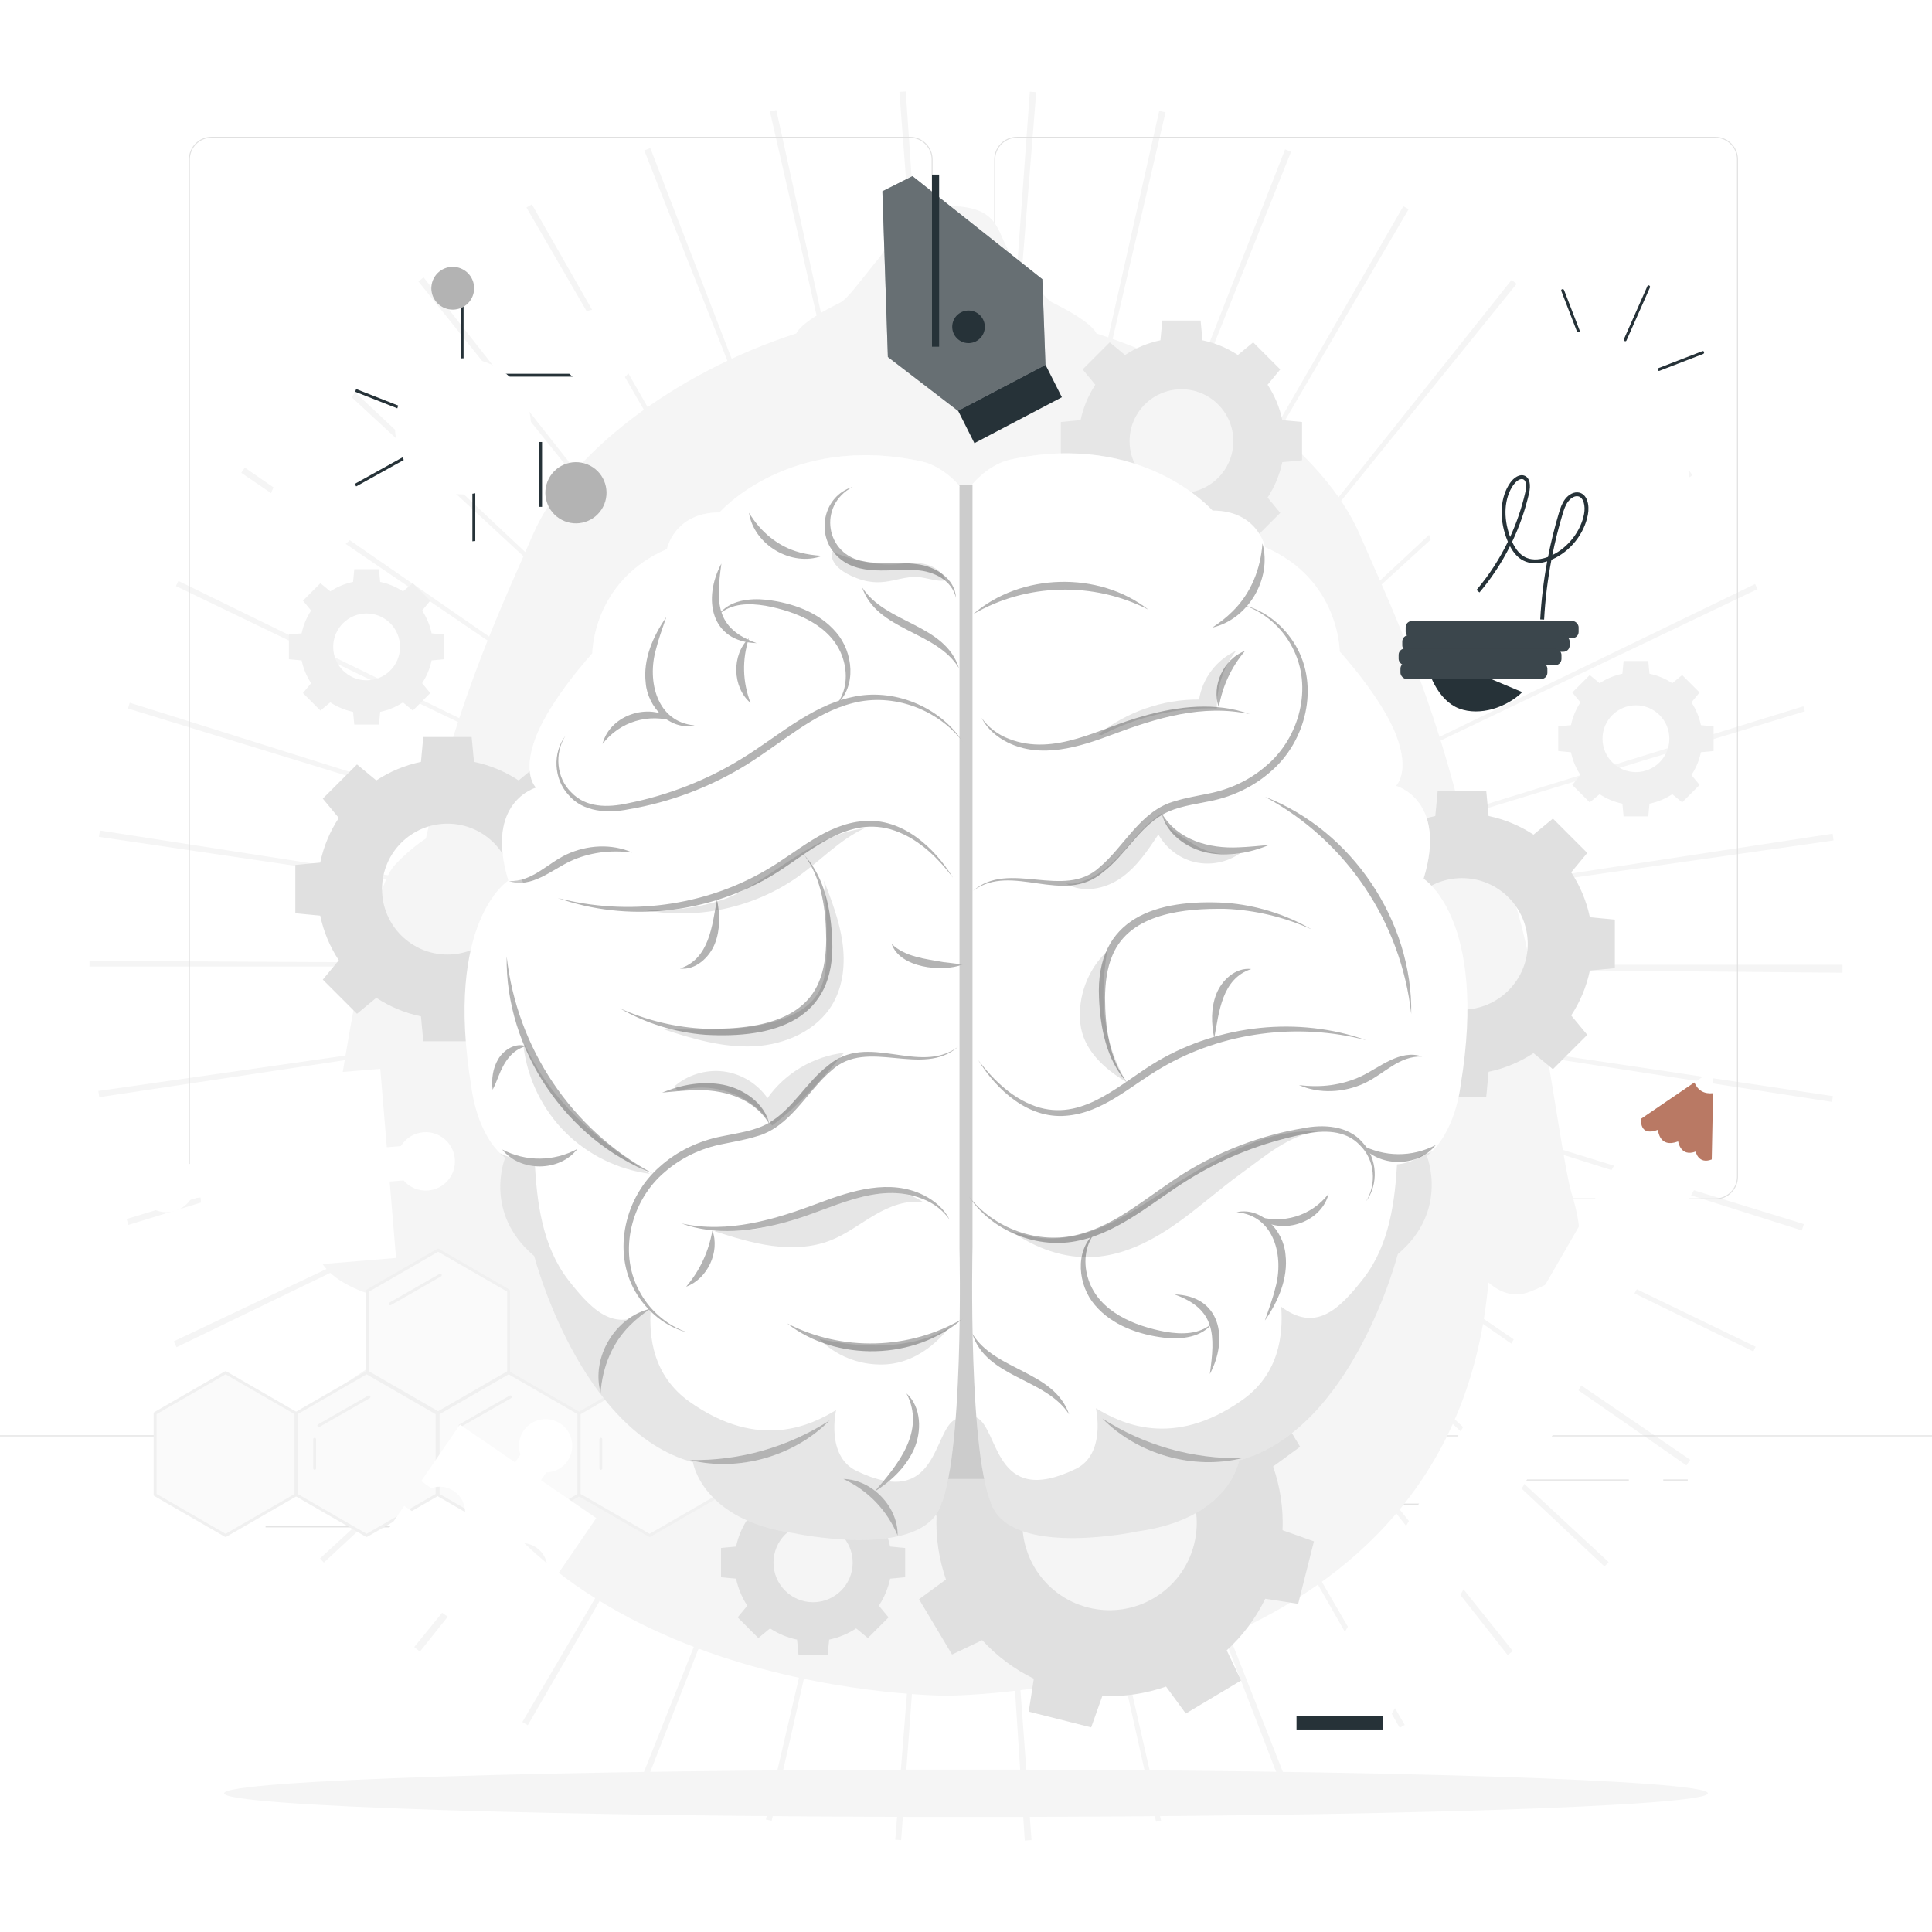 <svg class="animated" id="freepik_stories-brain-sides" xmlns="http://www.w3.org/2000/svg" viewBox="0 0 500 500" version="1.1" xmlns:xlink="http://www.w3.org/1999/xlink" xmlns:svgjs="http://svgjs.com/svgjs"><style>svg#freepik_stories-brain-sides:not(.animated) .animable {opacity: 0;}svg#freepik_stories-brain-sides.animated #freepik--Brain--inject-61 {animation: 1s 1 forwards cubic-bezier(.36,-0.01,.5,1.38) fadeIn,6s Infinite  linear heartbeat;animation-delay: 0s,1s;}svg#freepik_stories-brain-sides.animated #freepik--Light_Bulb--inject-61 {animation: 1s 1 forwards cubic-bezier(.36,-0.01,.5,1.38) slideUp,6s Infinite  linear floating;animation-delay: 0s,1s;}svg#freepik_stories-brain-sides.animated #freepik--Atom--inject-61 {animation: 1s 1 forwards cubic-bezier(.36,-0.01,.5,1.38) slideUp,6s Infinite  linear floating;animation-delay: 0s,1s;}            @keyframes fadeIn {                0% {                    opacity: 0;                }                100% {                    opacity: 1;                }            }                    @keyframes heartbeat {                0% {                    transform: scale(1);                }                10% {                    transform: scale(1.1);                }                30% {                    transform: scale(1);                }                40% {                    transform: scale(1);                }                50% {                    transform: scale(1.1);                }                60% {                    transform: scale(1);                }                100% {                    transform: scale(1);                }            }                    @keyframes slideUp {                0% {                    opacity: 0;                    transform: translateY(30px);                }                100% {                    opacity: 1;                    transform: inherit;                }            }                    @keyframes floating {                0% {                    opacity: 1;                    transform: translateY(0px);                }                50% {                    transform: translateY(-10px);                }                100% {                    opacity: 1;                    transform: translateY(0px);                }            }        </style><g id="freepik--background-complete--inject-61" class="animable" style="transform-origin: 250px 249.999px;"><path d="M265.209,476.33l-10.311-158.42,.349-.025,11.71,158.322c-.583,.043-1.165,.084-1.748,.122Zm-31.997-.11l-1.522-.118,12.66-158.248,.572,.043-11.71,158.322Zm65.973-4.747l-34.637-154.93,.751-.168,35.184,154.806-1.299,.292Zm-99.479-.25l-1.495-.344,36.074-154.602,.553,.127-35.133,154.819Zm131.771-9.483l-57.021-148.16,.415-.161,58.15,147.72c-.513,.203-1.027,.403-1.544,.602Zm-164.238-.498l-1.424-.563,58.799-147.464,.536,.212-57.911,147.815Zm195.008-14.096l-78.764-137.837,.529-.304,79.524,137.401-1.289,.74Zm-225.653-.665c-.471-.272-.942-.547-1.411-.823l80.472-136.847,.408,.238-79.468,137.432Zm253.588-18.137l-98.082-124.831,.305-.242,99.116,124.012c-.444,.356-.891,.709-1.339,1.06Zm-281.507-.904c-.493-.393-.985-.788-1.474-1.185l100.197-123.14,.164,.131-98.887,124.194Zm306.569-22.034l-115.701-108.703,.367-.393,116.401,107.953-1.067,1.143Zm-331.428-1.007l-.996-1.078,116.851-107.465,.428,.464-116.283,108.079Zm352.621-25.157l-130.342-90.632,.193-.28,131.148,89.461c-.331,.486-.663,.968-.999,1.452Zm-373.737-1.252c-.314-.458-.626-.919-.935-1.379l131.692-88.656,.241,.356L62.7,377.991Zm391.062-28.224l-142.643-69.685,.325-.666,142.916,69.122-.597,1.228Zm-408.066-1.114c-.243-.503-.485-1.008-.725-1.513l143.468-67.971,.179,.374L45.696,348.652Zm420.62-30.216l-151.335-47.961,.115-.371,151.734,46.688c-.169,.548-.34,1.097-.514,1.644Zm-433.078-1.43c-.159-.514-.315-1.026-.47-1.54l152.02-45.747,.143,.468-151.693,46.819Zm440.886-31.831l-156.875-24.351,.088-.581,157.016,23.435-.228,1.497Zm-448.436-1.228c-.081-.537-.16-1.075-.237-1.612l157.149-22.517,.068,.465-156.981,23.664Zm451.152-32.205l-158.748-1.409v-.655h158.755v.31c0,.586-.002,1.171-.007,1.755Zm-294.933-1.6H23.153l.004-1.462,158.752,.824-.002,.639Zm135.468-10.154l-.049-.335,156.945-23.893c.089,.581,.175,1.162,.258,1.744l-157.154,22.484Zm-134.715-.236L25.606,216.581c.081-.549,.164-1.098,.25-1.646l156.87,24.387-.066,.431Zm132.596-9.354l-.222-.725,151.672-46.885,.395,1.285-151.845,46.325Zm-130.386-.413L33.116,183.364l.466-1.499,151.449,47.605-.161,.516Zm126.742-9.075l-.273-.569,142.877-69.203,.635,1.318-143.239,68.454Zm-123.077-.305L45.528,151.672l.642-1.323,142.643,69.685-.278,.571Zm118.087-8.471l-.406-.597,130.997-89.68,.774,1.136-131.365,89.141Zm-112.961-.415L62.439,122.367c.307-.451,.616-.901,.926-1.349l130.56,90.316-.264,.385Zm106.394-7.899l-.201-.215,116.168-108.204c.41,.441,.819,.883,1.225,1.327l-117.192,107.093Zm-100.016-.1L83.529,95.885c.369-.399,.741-.797,1.114-1.194l115.715,108.688-.319,.342Zm92.629-6.807l-.35-.281,98.887-124.194c.431,.343,.862,.688,1.291,1.035l-99.827,123.44Zm-85.122-.172L108.287,72.845c.444-.356,.89-.71,1.337-1.062l98.227,124.717-.306,.243Zm76.803-5.577l-.458-.266L363.184,53.364l1.361,.791-80.196,137.01Zm-68.408-.169L136.241,53.697c.47-.273,.942-.544,1.413-.813l78.688,137.881-.402,.231Zm59.22-4.324l-.415-.165,57.832-147.846c.517,.202,1.031,.406,1.544,.611l-58.96,147.4Zm-50.075-.099L166.732,38.933c.521-.206,1.043-.41,1.566-.611l57.177,148.099-.39,.152Zm40.479-2.91l-.418-.096L300.007,28.688c.545,.123,1.088,.247,1.631,.374l-36.073,154.602Zm-30.903-.052L199.255,28.855c.551-.126,1.104-.251,1.658-.373l34.141,155.04-.393,.088Zm20.826-1.503l-.447-.034,11.477-158.339c.55,.04,1.1,.082,1.648,.126l-12.678,158.247Zm-10.762-.017l-11.96-158.303c.548-.041,1.097-.081,1.647-.118l10.762,158.389-.449,.032Z" style="fill: rgb(245, 245, 245); transform-origin: 250px 249.999px;" id="eljk7rk3kli0l" class="animable"></path><g id="el6tzj8jlnjdm" class="animable" style="transform-origin: 250px 215.341px;"><g id="eldw3ayuope5p" class="animable" style="transform-origin: 250px 203.563px;"><g id="eladjygfpy7dg" class="animable" style="transform-origin: 249.333px 172.904px;"><path d="M443.92,310.403h-180.746c-3.232,0-5.862-2.63-5.862-5.862V41.267c0-3.232,2.63-5.862,5.862-5.862h180.746c3.232,0,5.862,2.629,5.862,5.862V304.54c0,3.233-2.63,5.862-5.862,5.862ZM263.174,35.655c-3.095,0-5.612,2.518-5.612,5.612V304.54c0,3.095,2.518,5.612,5.612,5.612h180.746c3.095,0,5.612-2.517,5.612-5.612V41.267c0-3.094-2.518-5.612-5.612-5.612h-180.746Z" style="fill: rgb(224, 224, 224); transform-origin: 353.547px 172.904px;" id="elj308r2uy94" class="animable"></path><path d="M235.493,310.403H54.746c-3.232,0-5.862-2.63-5.862-5.862V41.267c0-3.232,2.629-5.862,5.862-5.862H235.493c3.232,0,5.862,2.629,5.862,5.862V304.54c0,3.233-2.63,5.862-5.862,5.862ZM54.746,35.655c-3.094,0-5.612,2.518-5.612,5.612V304.54c0,3.095,2.518,5.612,5.612,5.612H235.493c3.095,0,5.612-2.517,5.612-5.612V41.267c0-3.094-2.518-5.612-5.612-5.612H54.746Z" style="fill: rgb(224, 224, 224); transform-origin: 145.119px 172.904px;" id="elokoyuv15qe" class="animable"></path></g><rect x="0" y="371.472" width="500" height=".25" style="fill: rgb(224, 224, 224); transform-origin: 250px 371.597px;" id="elzntrklxoow8" class="animable"></rect></g><rect x="51.672" y="385.737" width="16.06" height=".25" style="fill: rgb(224, 224, 224); transform-origin: 59.702px 385.862px;" id="elkgdujnqlg3" class="animable"></rect><rect x="170.352" y="383.027" width="53.53" height=".25" style="fill: rgb(224, 224, 224); transform-origin: 197.117px 383.152px;" id="eljr1p4srkm7" class="animable"></rect><rect x="68.732" y="395.027" width="36.25" height=".25" style="fill: rgb(224, 224, 224); transform-origin: 86.857px 395.152px;" id="ela7lu7hi47k" class="animable"></rect><rect x="378.352" y="382.897" width="43.19" height=".25" style="fill: rgb(224, 224, 224); transform-origin: 399.947px 383.022px;" id="elmox5zvh4i8" class="animable"></rect><rect x="430.452" y="382.897" width="6.33" height=".25" style="fill: rgb(224, 224, 224); transform-origin: 433.617px 383.022px;" id="elm65d61tkbm7" class="animable"></rect><rect x="316.212" y="389.127" width="53.89" height=".25" style="fill: rgb(224, 224, 224); transform-origin: 343.157px 389.252px;" id="eli5n4zvhthvg" class="animable"></rect></g><path d="M406.691,308.702c-3.145-10.333-10.63-75.961-19.099-84.908-2.907-3.071-5.634-5.235-7.975-6.774-8.251-36.789-20.867-62.837-27.695-78.65-8.979-20.795-36.649-41.92-68.16-52.07-.328-.771-2.081-3.416-11.355-7.977-1.956-.962-5.309-5.773-10.06-11.545-4.75-5.773-2.515-12.988-15.928-13.47h-3.001c-13.413,.481-11.177,7.697-15.928,13.47-4.75,5.773-8.104,10.583-10.06,11.545-9.274,4.562-11.026,7.206-11.355,7.977-31.511,10.149-59.181,31.275-68.16,52.07-6.828,15.813-19.444,41.861-27.695,78.65-2.341,1.539-5.068,3.703-7.975,6.774-8.469,8.947-15.954,74.575-19.099,84.908-3.145,10.333-4.492,19.767,10.782,25.607,4.038,1.544,7.604,.293,10.666-2.382,.167,1.504,.342,3.015,.528,4.536,11.596,94.596,119.47,101.815,138.382,102.352v.042s.492,.005,1.414-.01c.922,.015,1.413,.01,1.413,.01v-.042c18.912-.538,126.786-7.756,138.382-102.352,.186-1.521,.361-3.032,.528-4.536,3.063,2.674,6.629,3.925,10.666,2.382,15.275-5.84,13.927-15.275,10.782-25.607Z" style="fill: rgb(245, 245, 245); transform-origin: 244.918px 246.083px;" id="el1nadhbmq2sa" class="animable"></path><g id="elzw0jo0mstt" class="animable" style="transform-origin: 120.227px 360.45px;"><g id="elk5gqj22zxt" class="animable" style="transform-origin: 113.254px 360.45px;"><g id="elpkawl58436l" class="animable" style="transform-origin: 58.386px 376.312px;"><polygon points="40.139 365.776 40.139 386.847 58.386 397.382 76.634 386.847 76.634 365.776 58.386 355.241 40.139 365.776" style="fill: rgb(250, 250, 250); transform-origin: 58.386px 376.311px;" id="el7ny2rns21f" class="animable"></polygon><path d="M58.386,397.757c-.065,0-.129-.017-.188-.05l-18.247-10.535c-.116-.067-.188-.191-.188-.325v-21.07c0-.134,.071-.258,.188-.325l18.247-10.535c.116-.066,.259-.066,.375,0l18.248,10.535c.116,.067,.188,.191,.188,.325v21.07c0,.134-.071,.258-.188,.325l-18.248,10.535c-.058,.033-.123,.05-.188,.05Zm-17.872-11.127l17.872,10.319,17.873-10.319v-20.637l-17.873-10.319-17.872,10.319v20.637Z" style="fill: rgb(240, 240, 240); transform-origin: 58.386px 376.312px;" id="elmecwp629eqe" class="animable"></path></g><g id="elqfzj5vv9xze" class="animable" style="transform-origin: 94.88px 376.312px;"><polygon points="76.634 365.776 76.634 386.847 94.881 397.382 113.129 386.847 113.129 365.776 94.881 355.241 76.634 365.776" style="fill: rgb(250, 250, 250); transform-origin: 94.882px 376.311px;" id="el3m23r826hdy" class="animable"></polygon><path d="M94.881,397.757c-.065,0-.129-.017-.188-.05l-18.248-10.535c-.116-.067-.188-.191-.188-.325v-21.07c0-.134,.071-.258,.188-.325l18.248-10.535c.116-.066,.259-.066,.375,0l18.247,10.535c.116,.067,.188,.191,.188,.325v21.07c0,.134-.071,.258-.188,.325l-18.247,10.535c-.058,.033-.123,.05-.188,.05Zm-17.873-11.127l17.873,10.319,17.872-10.319v-20.637l-17.872-10.319-17.873,10.319v20.637Z" style="fill: rgb(240, 240, 240); transform-origin: 94.88px 376.312px;" id="ela25j5ait8x" class="animable"></path></g><g id="el8hfp6jgc4n" class="animable" style="transform-origin: 131.626px 376.312px;"><polygon points="113.379 365.776 113.379 386.847 131.627 397.382 149.874 386.847 149.874 365.776 131.627 355.241 113.379 365.776" style="fill: rgb(250, 250, 250); transform-origin: 131.626px 376.311px;" id="elrq5nxx9p76i" class="animable"></polygon><path d="M131.627,397.757c-.065,0-.129-.017-.188-.05l-18.248-10.535c-.116-.067-.188-.191-.188-.325v-21.07c0-.134,.071-.258,.188-.325l18.248-10.535c.116-.066,.259-.066,.375,0l18.248,10.535c.116,.067,.188,.191,.188,.325v21.07c0,.134-.071,.258-.188,.325l-18.248,10.535c-.058,.033-.123,.05-.188,.05Zm-17.873-11.127l17.873,10.319,17.873-10.319v-20.637l-17.873-10.319-17.873,10.319v20.637Z" style="fill: rgb(240, 240, 240); transform-origin: 131.626px 376.312px;" id="el9c3g0yqpzbw" class="animable"></path></g><g id="ellk2xudwub9g" class="animable" style="transform-origin: 168.122px 376.312px;"><polygon points="149.874 365.776 149.874 386.847 168.122 397.382 186.369 386.847 186.369 365.776 168.122 355.241 149.874 365.776" style="fill: rgb(250, 250, 250); transform-origin: 168.121px 376.311px;" id="elxhcgj346vkm" class="animable"></polygon><path d="M168.122,397.757c-.065,0-.129-.017-.188-.05l-18.247-10.535c-.116-.067-.188-.191-.188-.325v-21.07c0-.134,.071-.258,.188-.325l18.247-10.535c.116-.066,.259-.066,.375,0l18.248,10.535c.116,.067,.188,.191,.188,.325v21.07c0,.134-.071,.258-.188,.325l-18.248,10.535c-.058,.033-.123,.05-.188,.05Zm-17.872-11.127l17.872,10.319,17.873-10.319v-20.637l-17.873-10.319-17.872,10.319v20.637Z" style="fill: rgb(240, 240, 240); transform-origin: 168.122px 376.312px;" id="el0fw64fl6fnkm" class="animable"></path></g><g id="elhb14tiw2uwo" class="animable" style="transform-origin: 113.379px 344.587px;"><polygon points="95.132 334.051 95.132 355.122 113.379 365.657 131.627 355.122 131.627 334.051 113.379 323.516 95.132 334.051" style="fill: rgb(250, 250, 250); transform-origin: 113.38px 344.587px;" id="eln2pxuycgw9" class="animable"></polygon><path d="M113.379,366.032c-.065,0-.129-.017-.188-.05l-18.247-10.535c-.116-.067-.188-.191-.188-.325v-21.07c0-.134,.071-.258,.188-.325l18.247-10.535c.116-.066,.259-.066,.375,0l18.248,10.535c.116,.067,.188,.191,.188,.325v21.07c0,.134-.071,.258-.188,.325l-18.248,10.535c-.058,.033-.123,.05-.188,.05Zm-17.872-11.127l17.872,10.319,17.873-10.319v-20.637l-17.873-10.319-17.872,10.319v20.637Z" style="fill: rgb(240, 240, 240); transform-origin: 113.379px 344.587px;" id="elkcf9gtft3dm" class="animable"></path></g></g><g id="elypqujgutn" class="animable" style="transform-origin: 193.468px 361.597px;"><line x1="186.62" y1="365.776" x2="200.316" y2="357.418" style="fill: rgb(250, 250, 250); transform-origin: 193.468px 361.597px;" id="ela5og5r11f7p" class="animable"></line><path d="M186.621,366.151c-.126,0-.25-.063-.321-.18-.108-.177-.052-.407,.125-.516l13.695-8.358c.177-.107,.408-.052,.516,.125,.108,.177,.052,.407-.125,.516l-13.695,8.358c-.061,.037-.128,.055-.195,.055Z" style="fill: rgb(240, 240, 240); transform-origin: 193.468px 361.597px;" id="elk2s0qr8z9s9" class="animable"></path></g><g id="el3tuxhhraht3" class="animable" style="transform-origin: 107.463px 333.722px;"><line x1="100.963" y1="337.442" x2="113.961" y2="330.001" style="fill: rgb(250, 250, 250); transform-origin: 107.462px 333.721px;" id="elqv024l1ahn" class="animable"></line><path d="M100.964,337.817c-.13,0-.257-.067-.326-.188-.103-.18-.041-.409,.139-.512l12.998-7.441c.181-.105,.409-.041,.512,.139,.103,.18,.041,.409-.139,.512l-12.998,7.441c-.059,.034-.123,.05-.186,.05Z" style="fill: rgb(240, 240, 240); transform-origin: 107.463px 333.722px;" id="elshakscqja6a" class="animable"></path></g><g id="el549m0fvhh5m" class="animable" style="transform-origin: 89.004px 365.234px;"><line x1="82.505" y1="368.954" x2="95.503" y2="361.513" style="fill: rgb(250, 250, 250); transform-origin: 89.004px 365.234px;" id="elntz7zjjoy3p" class="animable"></line><path d="M82.506,369.329c-.13,0-.257-.067-.326-.188-.103-.18-.041-.409,.139-.512l12.998-7.441c.181-.105,.41-.041,.512,.139,.103,.18,.041,.409-.139,.512l-12.998,7.441c-.059,.034-.123,.05-.186,.05Z" style="fill: rgb(240, 240, 240); transform-origin: 89.004px 365.234px;" id="elw6w8vg5y9ib" class="animable"></path></g><g id="eljyb14aje85p" class="animable" style="transform-origin: 125.585px 365.234px;"><line x1="119.087" y1="368.954" x2="132.085" y2="361.513" style="fill: rgb(250, 250, 250); transform-origin: 125.586px 365.234px;" id="el92csobeaogl" class="animable"></line><path d="M119.087,369.329c-.13,0-.257-.067-.326-.188-.103-.18-.041-.409,.139-.512l12.998-7.441c.181-.105,.409-.041,.512,.139,.103,.18,.041,.409-.139,.512l-12.998,7.441c-.059,.034-.123,.05-.186,.05Z" style="fill: rgb(240, 240, 240); transform-origin: 125.585px 365.234px;" id="elswn1xm1mxp" class="animable"></path></g><path d="M155.497,380.384c-.207,0-.375-.168-.375-.375v-7.541c0-.207,.168-.375,.375-.375s.375,.168,.375,.375v7.541c0,.207-.168,.375-.375,.375Z" style="fill: rgb(240, 240, 240); transform-origin: 155.497px 376.239px;" id="el55svxap87jy" class="animable"></path><path d="M81.428,380.384c-.207,0-.375-.168-.375-.375v-7.541c0-.207,.168-.375,.375-.375s.375,.168,.375,.375v7.541c0,.207-.168,.375-.375,.375Z" style="fill: rgb(240, 240, 240); transform-origin: 81.428px 376.239px;" id="elvqdz9nj3m2" class="animable"></path></g><path d="M331.859,108.73c-.689-3.324-2.006-6.415-3.808-9.159l3.28-3.961-7.012-7.012-3.962,3.279c-2.745-1.801-5.835-3.118-9.159-3.807l-.481-5.106h-9.916l-.481,5.106c-3.324,.689-6.414,2.007-9.159,3.807l-3.961-3.279-7.012,7.012,3.28,3.962c-1.801,2.744-3.118,5.835-3.808,9.159l-5.106,.481v9.915l5.106,.481c.689,3.324,2.006,6.413,3.808,9.158l-3.28,3.962,7.012,7.012,3.961-3.28c2.744,1.802,5.835,3.119,9.159,3.808l.481,5.106h9.916l.481-5.105c3.324-.689,6.414-2.007,9.159-3.809l3.962,3.28,7.012-7.012-3.28-3.961c1.801-2.745,3.119-5.835,3.808-9.159l5.106-.481v-9.915l-5.106-.481Zm-12.675,5.439c0,7.413-6.01,13.424-13.424,13.424s-13.424-6.01-13.424-13.424,6.01-13.424,13.424-13.424,13.424,6.01,13.424,13.424Z" style="fill: rgb(230, 230, 230); transform-origin: 305.76px 114.169px;" id="el362kb15cpc3" class="animable"></path><path d="M111.697,163.906c-.444-2.142-1.293-4.133-2.453-5.901l2.113-2.552-4.517-4.518-2.552,2.113c-1.768-1.16-3.76-2.009-5.901-2.453l-.31-3.29h-6.389l-.31,3.29c-2.141,.444-4.133,1.293-5.901,2.453l-2.552-2.113-4.518,4.518,2.113,2.552c-1.161,1.768-2.009,3.759-2.453,5.901l-3.29,.31v6.388l3.29,.31c.444,2.141,1.293,4.132,2.453,5.901l-2.113,2.552,4.518,4.518,2.552-2.113c1.768,1.161,3.759,2.009,5.901,2.454l.31,3.29h6.389l.31-3.289c2.141-.444,4.133-1.293,5.901-2.454l2.552,2.113,4.517-4.518-2.113-2.552c1.161-1.769,2.009-3.76,2.453-5.901l3.29-.31v-6.388l-3.29-.31Zm-8.167,3.504c0,4.776-3.872,8.649-8.649,8.649s-8.649-3.872-8.649-8.649,3.872-8.649,8.649-8.649,8.649,3.872,8.649,8.649Z" style="fill: rgb(240, 240, 240); transform-origin: 94.882px 167.41px;" id="el65u2u3bgch2" class="animable"></path><path d="M440.194,187.672c-.444-2.142-1.293-4.133-2.453-5.901l2.113-2.552-4.518-4.518-2.552,2.113c-1.768-1.16-3.76-2.009-5.901-2.453l-.31-3.29h-6.389l-.31,3.29c-2.141,.444-4.133,1.293-5.901,2.453l-2.552-2.113-4.518,4.518,2.113,2.552c-1.161,1.768-2.009,3.759-2.453,5.901l-3.29,.31v6.388l3.29,.31c.444,2.141,1.293,4.132,2.453,5.901l-2.113,2.552,4.518,4.518,2.552-2.113c1.768,1.161,3.759,2.009,5.901,2.453l.31,3.29h6.389l.31-3.289c2.141-.444,4.133-1.293,5.901-2.454l2.552,2.113,4.518-4.518-2.113-2.552c1.161-1.769,2.009-3.76,2.453-5.901l3.289-.31v-6.388l-3.289-.31Zm-8.167,3.504c0,4.776-3.872,8.649-8.649,8.649s-8.649-3.872-8.649-8.649,3.872-8.649,8.649-8.649,8.649,3.872,8.649,8.649Z" style="fill: rgb(240, 240, 240); transform-origin: 423.378px 191.176px;" id="eli7o5cys5xd" class="animable"></path><path d="M148.737,223.239c-.869-4.194-2.531-8.094-4.804-11.557l4.138-4.998-8.847-8.847-4.999,4.138c-3.463-2.272-7.363-3.935-11.556-4.804l-.607-6.443h-12.512l-.607,6.443c-4.194,.87-8.093,2.532-11.556,4.804l-4.998-4.138-8.847,8.847,4.138,4.999c-2.273,3.463-3.935,7.362-4.805,11.557l-6.443,.607v12.511l6.443,.607c.87,4.194,2.532,8.092,4.805,11.556l-4.138,4.998,8.847,8.847,4.998-4.139c3.463,2.274,7.362,3.935,11.556,4.805l.607,6.443h12.512l.607-6.442c4.194-.869,8.093-2.532,11.556-4.805l4.999,4.139,8.847-8.847-4.138-4.998c2.273-3.464,3.935-7.363,4.804-11.556l6.442-.607v-12.511l-6.442-.607Zm-15.993,6.863c0,9.354-7.583,16.938-16.938,16.938s-16.938-7.583-16.938-16.938,7.583-16.938,16.938-16.938,16.938,7.583,16.938,16.938Z" style="fill: rgb(224, 224, 224); transform-origin: 115.806px 230.101px;" id="el2yz5bille99" class="animable"></path><path d="M331.923,396.022c.244-5.701-.632-11.279-2.439-16.493l6.974-5.107-8.543-14.311-7.805,3.715c-3.733-4.063-8.227-7.482-13.36-9.972l1.316-8.519-16.16-4.078-2.884,8.123c-5.7-.244-11.279,.632-16.492,2.438l-5.107-6.974-14.311,8.544,3.715,7.805c-4.064,3.732-7.482,8.227-9.973,13.36l-8.519-1.316-4.078,16.159,8.123,2.885c-.243,5.7,.632,11.278,2.439,16.492l-6.974,5.107,8.543,14.311,7.805-3.716c3.731,4.065,8.227,7.483,13.36,9.973l-1.316,8.519,16.16,4.078,2.884-8.123c5.7,.244,11.278-.632,16.493-2.44l5.107,6.975,14.311-8.544-3.716-7.804c4.065-3.733,7.483-8.227,9.972-13.36l8.519,1.315,4.078-16.159-8.123-2.884Zm-22.894,3.651c-3.049,12.082-15.315,19.405-27.398,16.356-12.082-3.049-19.405-15.316-16.356-27.398,3.049-12.082,15.316-19.405,27.398-16.356,12.082,3.049,19.405,15.316,16.356,27.398Z" style="fill: rgb(224, 224, 224); transform-origin: 287.151px 394.151px;" id="elfwe8gs212m8" class="animable"></path><path d="M230.357,400.249c-.526-2.539-1.532-4.899-2.908-6.995l2.505-3.025-5.354-5.355-3.025,2.504c-2.096-1.375-4.456-2.381-6.994-2.907l-.367-3.899h-7.572l-.367,3.899c-2.538,.526-4.898,1.532-6.994,2.907l-3.025-2.504-5.355,5.355,2.504,3.025c-1.376,2.096-2.381,4.456-2.908,6.994l-3.899,.368v7.572l3.899,.368c.526,2.538,1.532,4.898,2.908,6.994l-2.504,3.025,5.355,5.355,3.025-2.505c2.096,1.376,4.456,2.382,6.994,2.908l.367,3.899h7.572l.367-3.899c2.538-.526,4.898-1.532,6.994-2.908l3.025,2.505,5.354-5.355-2.505-3.025c1.376-2.096,2.382-4.456,2.908-6.994l3.899-.368v-7.572l-3.899-.368Zm-9.68,4.153c0,5.661-4.589,10.251-10.251,10.251s-10.251-4.59-10.251-10.251,4.59-10.251,10.251-10.251,10.251,4.59,10.251,10.251Z" style="fill: rgb(224, 224, 224); transform-origin: 210.427px 404.402px;" id="eluf4l4jb87g" class="animable"></path><path d="M411.451,237.382c-.874-4.216-2.544-8.135-4.829-11.615l4.159-5.024-8.892-8.892-5.024,4.158c-3.481-2.283-7.4-3.954-11.615-4.828l-.61-6.475h-12.575l-.61,6.475c-4.215,.874-8.134,2.545-11.615,4.828l-5.024-4.158-8.892,8.892,4.159,5.024c-2.284,3.48-3.955,7.399-4.829,11.615l-6.475,.61v12.574l6.475,.61c.874,4.215,2.544,8.133,4.829,11.614l-4.159,5.024,8.892,8.892,5.024-4.16c3.48,2.285,7.4,3.955,11.615,4.829l.61,6.475h12.575l.61-6.475c4.215-.874,8.134-2.545,11.615-4.83l5.024,4.16,8.892-8.892-4.159-5.023c2.285-3.481,3.955-7.4,4.829-11.615l6.475-.61v-12.574l-6.475-.61Zm-16.074,6.897c0,9.401-7.622,17.023-17.024,17.023s-17.023-7.622-17.023-17.023,7.622-17.024,17.023-17.024,17.024,7.622,17.024,17.024Z" style="fill: rgb(224, 224, 224); transform-origin: 378.353px 244.278px;" id="elqq6fnu7z6c" class="animable"></path></g><g id="freepik--Shadow--inject-61" class="animable" style="transform-origin: 250px 464.1px;"><path d="M441.998,464.1c0,3.387-85.96,6.132-191.998,6.132s-191.998-2.745-191.998-6.132,85.96-6.132,191.998-6.132,191.998,2.745,191.998,6.132Z" style="fill: rgb(245, 245, 245); transform-origin: 250px 464.1px;" id="elj1xy1dfvnzj" class="animable"></path></g><g id="freepik--Puzzle_pieces--inject-61" class="animable" style="transform-origin: 94.923px 352.379px;"><path d="M109.545,293.033c-2.485,.207-4.581,1.598-5.8,3.567l-3.639,.303-1.691-20.3-19.853,1.654-.145,.012,.237,2.846c1.969,1.219,3.36,3.315,3.567,5.8,.347,4.162-2.747,7.818-6.909,8.165-4.163,.347-7.818-2.746-8.165-6.909-.209-2.514,.841-4.836,2.618-6.363l-.233-2.798-.277,.023-19.786,1.648,1.697,20.364-2.335,.194c-1.527-1.777-3.85-2.828-6.363-2.618-4.162,.347-7.256,4.002-6.909,8.165,.347,4.163,4.002,7.256,8.165,6.909,2.485-.207,4.581-1.598,5.8-3.567l2.383-.199,1.641,19.696,48.946-4.077-1.646-19.761,3.591-.299c1.527,1.777,3.85,2.828,6.363,2.618,4.162-.347,7.256-4.002,6.909-8.165-.347-4.162-4.002-7.256-8.165-6.909Z" style="fill: rgb(255, 255, 255); transform-origin: 76.635px 303.114px;" id="elxo29h29tid" class="animable"></path><path d="M138.807,400.508c1.812,1.242,2.802,3.23,2.854,5.27l2.588,1.775,10.064-14.679-14.31-9.811,1.368-1.996c2.137-.055,4.219-1.092,5.52-2.989,2.155-3.143,1.354-7.438-1.789-9.592-3.143-2.155-7.438-1.354-9.592,1.789-1.286,1.876-1.512,4.16-.822,6.157l-1.393,2.032-14.262-9.778-10.032,14.632,2.623,1.799c1.906-.658,4.087-.443,5.878,.785,3,2.057,3.765,6.157,1.708,9.157-2.057,3-6.157,3.765-9.157,1.708-1.812-1.242-2.802-3.23-2.854-5.27l-2.589-1.775-9.766,14.244,35.281,24.189,9.734-14.197-2.623-1.799c-1.906,.658-4.087,.443-5.878-.785-3-2.057-3.765-6.157-1.708-9.157s6.157-3.765,9.157-1.708Z" style="fill: rgb(255, 255, 255); transform-origin: 124.579px 397.716px;" id="elkhzgj1ad5ta" class="animable"></path></g><g id="freepik--Brain--inject-61" class="animable animator-active" style="transform-origin: 250px 257.932px;"><g id="eldj2ekzxvn9" class="animable" style="transform-origin: 250px 257.932px;"><g id="elyiuux8dhjm" class="animable" style="transform-origin: 251.951px 254.093px;"><rect x="233.921" y="125.435" width="36.059" height="257.317" style="fill: rgb(255, 255, 255); transform-origin: 251.95px 254.094px;" id="el91ja7mlfj45" class="animable"></rect><g id="elzvn0on6fnzl"><rect x="233.921" y="125.435" width="36.059" height="257.317" style="opacity: 0.2; transform-origin: 251.95px 254.094px;" class="animable"></rect></g></g><g id="elirefaptpo1s" class="animable" style="transform-origin: 184.699px 258.172px;"><path d="M238.43,119.401c-34.227-7.403-52.226,13.212-52.226,13.212-11.711,0-13.611,9.478-13.611,9.478-19.308,8.329-19.308,26.999-19.308,26.999,0,0-10.762,11.776-14.56,21.542s0,13.212,0,13.212c0,0-13.407,3.626-7.153,24.057,0,0-16.679,10.424-9.59,53.371,0,0,1.251,12.509,8.756,18.346,0,0-5.837,14.177,7.505,25.435,0,0,11.704,45.449,41.085,53.371,0,0,2.279,15.011,26.045,18.346,0,0,30.855,6.671,37.526-5.838,6.671-12.509,5.42-67.642,5.42-67.642V125.745s-4.101-5.092-9.891-6.345Z" style="fill: rgb(255, 255, 255); transform-origin: 184.32px 258.172px;" id="el71yoa54qb6x" class="animable"></path><g id="eltsvpxtjpel"><g style="opacity: 0.1; transform-origin: 212.027px 315.439px;" class="animable"><path d="M184.998,318.675c4.871,1.547,9.779,3.076,14.845,3.749,5.066,.673,10.344,.453,15.101-1.415,4.122-1.619,7.671-4.39,11.498-6.619,3.827-2.228,8.254-3.96,12.613-3.175-5.046-3.593-11.862-3.705-17.865-2.178-6.003,1.527-11.525,4.495-17.313,6.701-5.788,2.206-12.191,3.649-18.155,1.975" id="elj7i1gvz83b" class="animable" style="transform-origin: 212.027px 315.439px;"></path></g></g><g id="elsf84e3epj2"><g style="opacity: 0.1; transform-origin: 188.359px 348.499px;" class="animable"><path d="M221.609,380.633c-7.956-3.849-5.232-15.697-5.232-15.697-6.248,3.768-19.787,10.68-37.893-2.14-9.557-6.767-10.573-16.839-10.066-24.118-8.735,6.474-14.68,1.18-21.342-7.413-6.662-8.593-8.192-20.029-8.694-30.89-3.095,.162-6.208-.541-8.979-1.925,.422,.413,.867,.804,1.337,1.169,0,0-5.837,14.177,7.505,25.435,0,0,11.704,45.449,41.085,53.371,0,0,2.279,15.011,26.045,18.346,0,0,30.855,6.671,37.526-5.838,2.264-4.245,3.615-13.402,4.413-23.646-5.998,2.911-4.413,23.646-25.705,13.346Z" id="ela79a8lwi3n5" class="animable" style="transform-origin: 188.359px 348.499px;"></path></g></g><g id="el0s7jjg17enwg" class="animable" style="transform-origin: 188.274px 261.71px;"><path d="M249.171,191.974c-6.512-8.475-18.096-12.703-28.42-10.032-5.114,1.285-9.808,3.903-14.238,6.877-4.456,2.962-8.749,6.259-13.391,9.147-9.298,5.723-19.686,9.668-30.434,11.476-5.314,1.084-11.812,.764-15.572-3.727-3.814-4.115-4.149-10.843-.79-15.276-2.876,4.521-2.352,10.878,1.505,14.605,3.776,4.041,9.512,3.978,14.577,2.862,10.487-2.084,20.593-6.021,29.663-11.641,4.55-2.782,8.837-6.065,13.406-9.025,4.56-2.93,9.476-5.637,14.92-6.812,10.764-2.514,22.771,2.375,28.774,11.546h0Z" style="fill: rgb(255, 255, 255); transform-origin: 196.593px 194.868px;" id="elfrsq0i7erxr" class="animable"></path><path d="M179.762,187.733c-6.427,1.438-12.162-4.825-12.647-10.952-.745-6.151,1.895-12.163,5.324-17.081-.961,2.832-2.006,5.595-2.691,8.404-2.313,8.147,.208,18.753,10.014,19.629h0Z" style="fill: rgb(255, 255, 255); transform-origin: 173.375px 173.821px;" id="elrgqw0t11i6" class="animable"></path><path d="M174.833,186.813c-6.91-2.352-14.435-.068-18.894,5.707,1.963-7.808,12.936-11.113,18.894-5.707h0Z" style="fill: rgb(255, 255, 255); transform-origin: 165.386px 188.337px;" id="elbra83o96r6" class="animable"></path><path d="M216.444,182.384c2.718-3.456,3.004-8.088,1.659-12.119-2.749-8.328-11.959-12.013-19.949-13.494-4.155-.698-8.841-.741-12.154,2.296,2.742-3.747,8.057-4.314,12.367-3.842,6.622,.777,13.618,3.184,18.073,8.47,4.385,5.08,5.33,13.98,.004,18.689h0Z" style="fill: rgb(255, 255, 255); transform-origin: 203.046px 168.734px;" id="eld6hyjrgd295" class="animable"></path><path d="M186.695,145.853c-1.348,9.914-1.683,16.731,9.136,20.593-11.964-.342-14.001-11.502-9.136-20.593h0Z" style="fill: rgb(255, 255, 255); transform-origin: 190.037px 156.149px;" id="eltgsus0vqlt" class="animable"></path><path d="M248.173,172.916c-5.887-9.718-21.153-9.565-25.063-20.91,6.121,9.47,21.421,9.388,25.063,20.91h0Z" style="fill: rgb(255, 255, 255); transform-origin: 235.642px 162.461px;" id="elfw8rv23fud" class="animable"></path><path d="M220.653,126.017c-9.092,4.772-7.024,17.698,2.988,19.258,4.305,.902,8.972,.051,13.736,.736,4.588,.523,9.827,3.665,10.019,8.721-1.044-4.643-5.832-6.902-10.197-7.17-6.525-.472-15.106,1.782-20.55-3.645-5.688-5.514-3.629-15.567,4.005-17.899h0Z" style="fill: rgb(255, 255, 255); transform-origin: 230.398px 140.374px;" id="elnmoigykypir" class="animable"></path><path d="M131.721,228.018c6.042,.225,9.794-4.491,14.966-6.914,5.254-2.44,11.629-2.818,16.935-.47-2.826-.358-5.603-.374-8.312-.002-2.702,.386-5.336,1.123-7.773,2.282-4.749,2.223-10.064,7.094-15.815,5.105h0Z" style="fill: rgb(255, 255, 255); transform-origin: 147.671px 223.773px;" id="elt51atmxt1ob" class="animable"></path><path d="M144.348,232.399c18.077,4.721,37.863,2.186,53.942-7.24,8.051-4.617,15.402-11.91,25.246-12.668,9.939-.837,18.223,6.75,23.085,14.646-4.195-5.523-9.479-10.6-16.231-12.539-12.044-3.308-21.46,6.666-31.089,12.286-16.384,9.588-37.071,11.854-54.953,5.516h0Z" style="fill: rgb(255, 255, 255); transform-origin: 195.484px 224.198px;" id="elr0cmn5u7jaj" class="animable"></path><path d="M230.763,244.279c3.442,3.4,8.878,3.893,13.438,4.726,1.623,.207,3.262,.362,4.97,.605-5.33,2.082-16.329,.893-18.408-5.331h0Z" style="fill: rgb(255, 255, 255); transform-origin: 239.967px 247.416px;" id="ela418z5uy6jv" class="animable"></path><path d="M247.957,270.905c-9.304,8.109-23.482-2.402-32.687,6.066-6.393,5.324-10.718,14.807-19.611,17.152-2.863,.898-5.767,1.338-8.557,1.937-5.56,1.063-10.79,3.52-15.024,7.224-8.602,7.231-12.135,20.397-6.768,30.568,2.574,5.048,7.129,9.161,12.643,10.989-5.663-1.395-10.54-5.43-13.503-10.519-6.139-10.515-2.656-24.689,6.374-32.457,4.448-3.983,10.062-6.62,15.865-7.761,4.233-.898,8.454-1.343,12.194-3.443,6.313-3.62,9.665-10.493,15.424-14.911,10.377-8.849,23.529,2.64,33.649-4.845h0Z" style="fill: rgb(255, 255, 255); transform-origin: 204.661px 307.873px;" id="el262y1hanww9h" class="animable"></path><path d="M177.581,332.997c3.582-4.252,5.824-9.084,6.79-14.558,2.005,5.525-1.275,12.536-6.79,14.558h0Z" style="fill: rgb(255, 255, 255); transform-origin: 181.273px 325.718px;" id="elszqrkous4lt" class="animable"></path><path d="M176.341,316.623c12.135,2.672,24.197-1.006,35.51-5.258,8.52-3.223,18.528-6.408,27.246-2.022,2.792,1.411,5.298,3.554,6.671,6.328-1.76-2.527-4.279-4.375-7.071-5.433-11.899-4.67-23.589,2.878-34.931,5.932-8.843,2.503-18.62,3.675-27.425,.453h0Z" style="fill: rgb(255, 255, 255); transform-origin: 211.055px 312.891px;" id="el99ux40l1cc" class="animable"></path><path d="M249.084,341.321c-12.298,10.698-32.527,11.235-45.363,1.181,14.147,7.316,31.618,6.872,45.363-1.181h0Z" style="fill: rgb(255, 255, 255); transform-origin: 226.403px 345.514px;" id="elhh25pdu1snk" class="animable"></path><path d="M178.484,377.845c12.842,.264,25.408-3.301,36.212-10.244-9.128,9.308-23.562,13.381-36.212,10.244h0Z" style="fill: rgb(255, 255, 255); transform-origin: 196.59px 373.245px;" id="el42wbr0lpc27" class="animable"></path><path d="M155.438,360.449c-2.544-9.102,3.757-19.688,12.98-21.772-1.919,1.261-3.664,2.626-5.215,4.167-4.771,4.661-7.29,10.97-7.764,17.604h0Z" style="fill: rgb(255, 255, 255); transform-origin: 161.644px 349.563px;" id="elq3yujpfndbh" class="animable"></path><path d="M168.915,303.686c-22.414-8.691-38.192-32.121-37.791-56.161,2.644,23.746,16.783,44.776,37.791,56.161h0Z" style="fill: rgb(255, 255, 255); transform-origin: 150.016px 275.606px;" id="el1h8h5gsrgi6" class="animable"></path><path d="M136.119,270.75c-3.773,1.01-5.72,4.274-7.06,7.669-.476,1.166-.926,2.394-1.568,3.597-.326-2.72,.021-5.495,1.437-7.91,1.392-2.361,4.446-4.351,7.191-3.357h0Z" style="fill: rgb(255, 255, 255); transform-origin: 131.748px 276.252px;" id="elaia5jgls6ho" class="animable"></path><path d="M129.979,297.492c6.171,3.204,13.305,3.144,19.433-.136-4.554,5.959-14.793,6.022-19.433,.136h0Z" style="fill: rgb(255, 255, 255); transform-origin: 139.696px 299.611px;" id="ellbml14ca3k" class="animable"></path><path d="M208.197,221.346c5.283,5.876,6.856,14.164,7.179,21.855,.983,20.898-15.083,25.622-32.824,24.596-7.781-.592-15.446-2.95-22.17-6.865,7.054,3.198,14.642,4.989,22.264,5.307,10.434,.15,24.655-1.037,29.247-12.013,1.461-3.396,1.881-7.217,1.929-11.005-.052-7.581-1.04-15.562-5.624-21.875h0Z" style="fill: rgb(255, 255, 255); transform-origin: 187.9px 244.637px;" id="el45xgb0w428j" class="animable"></path><path d="M185.553,232.778c.771,3.761,.892,7.715-.524,11.383-1.389,3.584-5.019,7.001-9.05,6.496,7.634-2.512,8.313-11.113,9.573-17.879h0Z" style="fill: rgb(255, 255, 255); transform-origin: 181.049px 241.742px;" id="elbn0xg4xqkwa" class="animable"></path><path d="M193.821,165.175c-1.812,5.555-1.657,11.286,.422,16.745-4.748-4.039-4.951-12.468-.422-16.745h0Z" style="fill: rgb(255, 255, 255); transform-origin: 192.396px 173.548px;" id="elx3pnj33anpo" class="animable"></path><path d="M193.838,132.697c3.007,4.973,7.534,8.794,13.17,10.274,1.838,.497,3.754,.767,5.775,.874-7.894,2.945-17.678-2.823-18.945-11.147h0Z" style="fill: rgb(255, 255, 255); transform-origin: 203.31px 138.661px;" id="el0fwdl3sxsolh" class="animable"></path><path d="M199.143,290.967c-4.063-6.941-12.341-9.209-19.922-8.81-2.59,.086-5.203,.383-7.868,.608,4.976-2.059,10.509-3.077,15.89-2.021,5.278,1.074,10.666,4.777,11.9,10.223h0Z" style="fill: rgb(255, 255, 255); transform-origin: 185.248px 285.644px;" id="elpvd92yaqim8" class="animable"></path><path d="M232.306,397.404c-2.702-6.535-7.641-11.67-14.051-14.653,7.441,.147,14.207,7.216,14.051,14.653h0Z" style="fill: rgb(255, 255, 255); transform-origin: 225.282px 390.077px;" id="elwbhnkj2yaog" class="animable"></path><path d="M226.293,386.064c6.14-7.065,13.312-15.729,8.307-25.449,3.903,3.559,3.975,9.879,1.923,14.486-2.127,4.691-5.968,8.271-10.23,10.962h0Z" style="fill: rgb(255, 255, 255); transform-origin: 232.076px 373.339px;" id="el3is4kts7d3r" class="animable"></path></g><g id="eld6d84elmr9d"><g style="opacity: 0.3; transform-origin: 188.274px 261.71px;" class="animable"><path d="M249.171,191.974c-6.512-8.475-18.096-12.703-28.42-10.032-5.114,1.285-9.808,3.903-14.238,6.877-4.456,2.962-8.749,6.259-13.391,9.147-9.298,5.723-19.686,9.668-30.434,11.476-5.314,1.084-11.812,.764-15.572-3.727-3.814-4.115-4.149-10.843-.79-15.276-2.876,4.521-2.352,10.878,1.505,14.605,3.776,4.041,9.512,3.978,14.577,2.862,10.487-2.084,20.593-6.021,29.663-11.641,4.55-2.782,8.837-6.065,13.406-9.025,4.56-2.93,9.476-5.637,14.92-6.812,10.764-2.514,22.771,2.375,28.774,11.546h0Z" id="el2mhnl47d58k" class="animable" style="transform-origin: 196.593px 194.868px;"></path><path d="M179.762,187.733c-6.427,1.438-12.162-4.825-12.647-10.952-.745-6.151,1.895-12.163,5.324-17.081-.961,2.832-2.006,5.595-2.691,8.404-2.313,8.147,.208,18.753,10.014,19.629h0Z" id="elc60g9wx7csq" class="animable" style="transform-origin: 173.375px 173.821px;"></path><path d="M174.833,186.813c-6.91-2.352-14.435-.068-18.894,5.707,1.963-7.808,12.936-11.113,18.894-5.707h0Z" id="el3xkgt59ifv3" class="animable" style="transform-origin: 165.386px 188.337px;"></path><path d="M216.444,182.384c2.718-3.456,3.004-8.088,1.659-12.119-2.749-8.328-11.959-12.013-19.949-13.494-4.155-.698-8.841-.741-12.154,2.296,2.742-3.747,8.057-4.314,12.367-3.842,6.622,.777,13.618,3.184,18.073,8.47,4.385,5.08,5.33,13.98,.004,18.689h0Z" id="el78krzoza0g3" class="animable" style="transform-origin: 203.046px 168.734px;"></path><path d="M186.695,145.853c-1.348,9.914-1.683,16.731,9.136,20.593-11.964-.342-14.001-11.502-9.136-20.593h0Z" id="el8dcgwg8qgqo" class="animable" style="transform-origin: 190.037px 156.149px;"></path><path d="M248.173,172.916c-5.887-9.718-21.153-9.565-25.063-20.91,6.121,9.47,21.421,9.388,25.063,20.91h0Z" id="el3jjeuar142r" class="animable" style="transform-origin: 235.642px 162.461px;"></path><path d="M220.653,126.017c-9.092,4.772-7.024,17.698,2.988,19.258,4.305,.902,8.972,.051,13.736,.736,4.588,.523,9.827,3.665,10.019,8.721-1.044-4.643-5.832-6.902-10.197-7.17-6.525-.472-15.106,1.782-20.55-3.645-5.688-5.514-3.629-15.567,4.005-17.899h0Z" id="elldf8fgewxae" class="animable" style="transform-origin: 230.398px 140.374px;"></path><path d="M131.721,228.018c6.042,.225,9.794-4.491,14.966-6.914,5.254-2.44,11.629-2.818,16.935-.47-2.826-.358-5.603-.374-8.312-.002-2.702,.386-5.336,1.123-7.773,2.282-4.749,2.223-10.064,7.094-15.815,5.105h0Z" id="elauafg7vxpgc" class="animable" style="transform-origin: 147.671px 223.773px;"></path><path d="M144.348,232.399c18.077,4.721,37.863,2.186,53.942-7.24,8.051-4.617,15.402-11.91,25.246-12.668,9.939-.837,18.223,6.75,23.085,14.646-4.195-5.523-9.479-10.6-16.231-12.539-12.044-3.308-21.46,6.666-31.089,12.286-16.384,9.588-37.071,11.854-54.953,5.516h0Z" id="elbg2nnd2b0d" class="animable" style="transform-origin: 195.484px 224.198px;"></path><path d="M230.763,244.279c3.442,3.4,8.878,3.893,13.438,4.726,1.623,.207,3.262,.362,4.97,.605-5.33,2.082-16.329,.893-18.408-5.331h0Z" id="elv28l40gtrae" class="animable" style="transform-origin: 239.967px 247.416px;"></path><path d="M247.957,270.905c-9.304,8.109-23.482-2.402-32.687,6.066-6.393,5.324-10.718,14.807-19.611,17.152-2.863,.898-5.767,1.338-8.557,1.937-5.56,1.063-10.79,3.52-15.024,7.224-8.602,7.231-12.135,20.397-6.768,30.568,2.574,5.048,7.129,9.161,12.643,10.989-5.663-1.395-10.54-5.43-13.503-10.519-6.139-10.515-2.656-24.689,6.374-32.457,4.448-3.983,10.062-6.62,15.865-7.761,4.233-.898,8.454-1.343,12.194-3.443,6.313-3.62,9.665-10.493,15.424-14.911,10.377-8.849,23.529,2.64,33.649-4.845h0Z" id="eln6y3wcsdi4n" class="animable" style="transform-origin: 204.661px 307.873px;"></path><path d="M177.581,332.997c3.582-4.252,5.824-9.084,6.79-14.558,2.005,5.525-1.275,12.536-6.79,14.558h0Z" id="el18sxs1ujdzai" class="animable" style="transform-origin: 181.273px 325.718px;"></path><path d="M176.341,316.623c12.135,2.672,24.197-1.006,35.51-5.258,8.52-3.223,18.528-6.408,27.246-2.022,2.792,1.411,5.298,3.554,6.671,6.328-1.76-2.527-4.279-4.375-7.071-5.433-11.899-4.67-23.589,2.878-34.931,5.932-8.843,2.503-18.62,3.675-27.425,.453h0Z" id="el6qmicsf07q6" class="animable" style="transform-origin: 211.055px 312.891px;"></path><path d="M249.084,341.321c-12.298,10.698-32.527,11.235-45.363,1.181,14.147,7.316,31.618,6.872,45.363-1.181h0Z" id="ele1fpv4vwfte" class="animable" style="transform-origin: 226.403px 345.514px;"></path><path d="M178.484,377.845c12.842,.264,25.408-3.301,36.212-10.244-9.128,9.308-23.562,13.381-36.212,10.244h0Z" id="elnjne0mo5wv" class="animable" style="transform-origin: 196.59px 373.245px;"></path><path d="M155.438,360.449c-2.544-9.102,3.757-19.688,12.98-21.772-1.919,1.261-3.664,2.626-5.215,4.167-4.771,4.661-7.29,10.97-7.764,17.604h0Z" id="elm7ql9qfq62" class="animable" style="transform-origin: 161.644px 349.563px;"></path><path d="M168.915,303.686c-22.414-8.691-38.192-32.121-37.791-56.161,2.644,23.746,16.783,44.776,37.791,56.161h0Z" id="elftb1twjh4qm" class="animable" style="transform-origin: 150.016px 275.606px;"></path><path d="M136.119,270.75c-3.773,1.01-5.72,4.274-7.06,7.669-.476,1.166-.926,2.394-1.568,3.597-.326-2.72,.021-5.495,1.437-7.91,1.392-2.361,4.446-4.351,7.191-3.357h0Z" id="el6q860s53jby" class="animable" style="transform-origin: 131.748px 276.252px;"></path><path d="M129.979,297.492c6.171,3.204,13.305,3.144,19.433-.136-4.554,5.959-14.793,6.022-19.433,.136h0Z" id="el5gos774v5ke" class="animable" style="transform-origin: 139.696px 299.611px;"></path><path d="M208.197,221.346c5.283,5.876,6.856,14.164,7.179,21.855,.983,20.898-15.083,25.622-32.824,24.596-7.781-.592-15.446-2.95-22.17-6.865,7.054,3.198,14.642,4.989,22.264,5.307,10.434,.15,24.655-1.037,29.247-12.013,1.461-3.396,1.881-7.217,1.929-11.005-.052-7.581-1.04-15.562-5.624-21.875h0Z" id="elf26zf0fpwx" class="animable" style="transform-origin: 187.9px 244.637px;"></path><path d="M185.553,232.778c.771,3.761,.892,7.715-.524,11.383-1.389,3.584-5.019,7.001-9.05,6.496,7.634-2.512,8.313-11.113,9.573-17.879h0Z" id="elv257jc9al8" class="animable" style="transform-origin: 181.049px 241.742px;"></path><path d="M193.821,165.175c-1.812,5.555-1.657,11.286,.422,16.745-4.748-4.039-4.951-12.468-.422-16.745h0Z" id="el6kb1jatn49n" class="animable" style="transform-origin: 192.396px 173.548px;"></path><path d="M193.838,132.697c3.007,4.973,7.534,8.794,13.17,10.274,1.838,.497,3.754,.767,5.775,.874-7.894,2.945-17.678-2.823-18.945-11.147h0Z" id="eltsgl9tjjbo8" class="animable" style="transform-origin: 203.31px 138.661px;"></path><path d="M199.143,290.967c-4.063-6.941-12.341-9.209-19.922-8.81-2.59,.086-5.203,.383-7.868,.608,4.976-2.059,10.509-3.077,15.89-2.021,5.278,1.074,10.666,4.777,11.9,10.223h0Z" id="el9v3geep6ohm" class="animable" style="transform-origin: 185.248px 285.644px;"></path><path d="M232.306,397.404c-2.702-6.535-7.641-11.67-14.051-14.653,7.441,.147,14.207,7.216,14.051,14.653h0Z" id="ell3id784j4d" class="animable" style="transform-origin: 225.282px 390.077px;"></path><path d="M226.293,386.064c6.14-7.065,13.312-15.729,8.307-25.449,3.903,3.559,3.975,9.879,1.923,14.486-2.127,4.691-5.968,8.271-10.23,10.962h0Z" id="el21fzq9douns" class="animable" style="transform-origin: 232.076px 373.339px;"></path></g></g><g id="el3msc9yb233f"><g style="opacity: 0.2; transform-origin: 153.772px 260.186px;" class="animable"><path d="M167.726,239.353c-1.703-.058-3.368,.443-5.028,.826-9.02,2.082-18.806,.641-26.843-3.953l-.753,1.101c1.571,14.989,7.473,29.499,16.81,41.33,2.409,3.053,5.859,6.216,9.648,5.341,3.59-.829,5.447-5.149,4.834-8.782-.613-3.633-3.004-6.68-5.366-9.507-2.362-2.827-4.852-5.752-5.736-9.329-.464-1.876,.021-4.473,1.933-4.754,1.778-.261,2.994,1.707,4.582,2.548,1.852,.98,4.231,.302,5.815-1.071,1.583-1.373,2.546-3.307,3.469-5.189,.963-1.964,1.931-4.302,.923-6.244-.785-1.513-2.586-2.26-4.289-2.318Z" style="fill: rgb(255, 255, 255); transform-origin: 153.772px 260.186px;" id="eluelvdpr3nd" class="animable"></path></g></g><g id="eldbii8rzskx9"><g style="opacity: 0.2; transform-origin: 141.963px 215.87px;" class="animable"><path d="M136.497,223.373c.9,.301,1.841-.254,2.627-.784,2.832-1.91,5.664-3.821,8.496-5.731,.579-.391,1.225-.904,1.203-1.602-.015-.472-.34-.869-.659-1.217-2.025-2.21-4.459-4.044-7.142-5.381l-.842-.375c-2.058,.886-3.472,2.883-4.179,5.009s-.802,4.4-.891,6.639c-.053,1.332,.123,3.019,1.387,3.442Z" style="fill: rgb(255, 255, 255); transform-origin: 141.963px 215.87px;" id="el5gti0sdcxb" class="animable"></path></g></g><g id="el81j42ee4i47"><g style="opacity: 0.2; transform-origin: 162.232px 196.144px;" class="animable"><path d="M174.178,194.602c-.045-1.824-2.116-2.907-3.931-3.086-3.359-.331-6.62,1.014-9.875,1.908s-7.028,1.258-9.746-.742l-.292,1.389c-.34,2.167,1.06,4.334,2.951,5.447,1.891,1.112,4.171,1.347,6.364,1.299,3.949-.085,7.878-1.011,11.449-2.697,1.495-.706,3.122-1.865,3.082-3.518Z" style="fill: rgb(255, 255, 255); transform-origin: 162.232px 196.144px;" id="el8p4vcfkp9h3" class="animable"></path></g></g><g id="el2jxadx5pbwn"><g style="opacity: 0.2; transform-origin: 184.998px 175.578px;" class="animable"><path d="M177.518,164.671c-1.033,1.667-1.255,3.703-1.317,5.664-.107,3.389,.198,6.842,1.431,10.002,1.232,3.159,3.467,6.014,6.506,7.518,3.039,1.504,6.909,1.478,9.677-.48-4.502-1.489-7.221-6.171-8.261-10.797-1.041-4.626-.817-9.448-1.627-14.12l-1.438-.089c-1.885-.543-3.937,.636-4.971,2.303Z" style="fill: rgb(255, 255, 255); transform-origin: 184.998px 175.578px;" id="el2oz3zyte3m6" class="animable"></path></g></g><g id="elc36fkuxz7iu"><g style="opacity: 0.2; transform-origin: 203.891px 171.455px;" class="animable"><path d="M206.349,177.796c1.821-1.414,3.239-3.537,3.231-5.842-.01-3.196-2.599-5.714-4.996-7.829-.943-.832-1.941-1.693-3.167-1.975-1.226-.282-2.735,.241-3.115,1.44-.193,.608-.069,1.266,.057,1.892,.955,4.77,1.91,9.541,2.865,14.311l-1.056,1.041c2.161-.802,4.36-1.625,6.181-3.039Z" style="fill: rgb(255, 255, 255); transform-origin: 203.891px 171.455px;" id="elsdlw0ws6pcb" class="animable"></path></g></g><g id="el40li28zhljy"><g style="opacity: 0.2; transform-origin: 219.117px 162.864px;" class="animable"><path d="M236.846,171.506c-3.139-1.017-6.603-1.46-9.175-3.527-2.346-1.886-3.545-4.805-4.911-7.488-1.874-3.682-4.291-7.197-7.655-9.595-5.918-4.219-14.527-4.203-20.429,.037,7.189-.807,14.666,1.342,20.33,5.843s9.445,11.3,10.282,18.486l.425,.866c5.994-.542,12.092,.093,17.846,1.857-.286-3.287-3.573-5.462-6.712-6.48Z" style="fill: rgb(255, 255, 255); transform-origin: 219.117px 162.864px;" id="el2n15o0ix9hf" class="animable"></path></g></g><g id="elsirisyju0y"><g style="opacity: 0.2; transform-origin: 233.616px 133.474px;" class="animable"><path d="M245.245,136.988c-.858-3.984-2.439-7.81-4.643-11.238l-2.195-1.026c-4.916-1.396-10.531,.031-14.183,3.605-1.439,1.408-2.63,3.292-2.469,5.299,.194,2.421,2.255,4.254,4.338,5.503,4.571,2.743,10.021,3.995,15.331,3.524,1.188-.106,2.467-.346,3.267-1.23,1.04-1.15,.881-2.921,.554-4.437Z" style="fill: rgb(255, 255, 255); transform-origin: 233.616px 133.474px;" id="elob4fom27eh" class="animable"></path></g></g><g id="elr2lgiw9fszr"><g style="opacity: 0.2; transform-origin: 204.691px 131.761px;" class="animable"><path d="M203.532,135.042c1.345,.99,3.223,1.991,4.548,.974,.84-.645,1.01-1.821,1.115-2.875,.197-1.984,.17-4.432-1.566-5.412l-1.36-.505c-1.093-.12-2.206-.239-3.283-.021-1.077,.217-2.133,.828-2.609,1.819-.535,1.113-.228,2.483,.459,3.509,.687,1.026,1.702,1.779,2.697,2.511Z" style="fill: rgb(255, 255, 255); transform-origin: 204.691px 131.761px;" id="eld9pyc56n3l" class="animable"></path></g></g><g id="elf2rgria9wl"><g style="opacity: 0.2; transform-origin: 198.204px 208.531px;" class="animable"><path d="M233.4,187.248c-6.933-2.791-14.875,.209-21.065,4.397-8.836,5.976-15.825,14.254-23.86,21.27-8.035,7.016-17.869,12.997-28.534,12.773-1.655-.035-3.455-.181-4.815,.762-1.36,.944-1.543,3.507,.043,3.98l1.266,.468c7.69-.354,15.414-.712,22.964-2.216,7.55-1.503,14.977-4.21,21.114-8.858,4.07-3.083,7.501-6.96,11.671-9.906,4.169-2.947,9.475-4.933,14.378-3.509,3.464,1.006,6.729,3.657,10.252,2.88,3.392-.748,5.337-4.494,5.532-7.962,.333-5.926-3.438-11.862-8.944-14.079Z" style="fill: rgb(255, 255, 255); transform-origin: 198.204px 208.531px;" id="elle94mxg1skd" class="animable"></path></g></g><g id="elr74i95vf89e"><g style="opacity: 0.2; transform-origin: 194.758px 246.085px;" class="animable"><path d="M206.288,234.48c-.705-1.025-1.781-1.853-3.015-2.003l-1.271-.012c-2.652-.72-5.712,.515-7.12,2.875-1.638,2.745-1.008,6.246-1.781,9.347-1.221,4.898-5.734,8.196-10.145,10.65-.562,.313-1.144,.632-1.546,1.135-.402,.503-.579,1.245-.247,1.797,.238,.396,.68,.617,1.109,.788,3.891,1.556,8.285,.69,12.356-.303,3.659-.893,7.475-1.972,10.148-4.626,2.039-2.025,3.212-4.819,3.595-7.667,.383-2.848,.02-5.756-.688-8.541-.306-1.205-.687-2.415-1.392-3.44Z" style="fill: rgb(255, 255, 255); transform-origin: 194.758px 246.085px;" id="elsit78foicb" class="animable"></path></g></g><g id="elrp9dvwkbczf"><g style="opacity: 0.2; transform-origin: 229.379px 230.192px;" class="animable"><path d="M227.26,220.95c-2.233-.414-3.161-.416-5.28,.488-2.144,.915-3.939,2.837-4.284,5.142-.36,2.405,.857,4.785,2.417,6.65,4.169,4.984,11.16,7.428,17.526,6.125,.952-.195,1.935-.494,2.608-1.194,1.207-1.257,.983-3.294,.442-4.95-1.968-6.025-7.255-10.838-13.429-12.261Z" style="fill: rgb(255, 255, 255); transform-origin: 229.379px 230.192px;" id="elzdh6gwqtuu" class="animable"></path></g></g><g id="el3hwp9w8f1gc"><g style="opacity: 0.1; transform-origin: 227.189px 220.929px;" class="animable"><path d="M227.043,220.895c.073,.016,.144,.038,.217,.055,.027,.005,.048,.008,.075,.013l-.292-.068Z" style="fill: rgb(255, 255, 255); transform-origin: 227.189px 220.929px;" id="elqc2lw5mqfwg" class="animable"></path></g></g><g id="ellnqdswafuam"><g style="opacity: 0.2; transform-origin: 171.806px 211.541px;" class="animable"><path d="M184.672,207.213c-8.236,3.358-16.91,5.64-25.732,6.771,7.227,3.772,19.606,2.069,25.732-6.771Z" style="fill: rgb(255, 255, 255); transform-origin: 171.806px 211.541px;" id="el5x8gat41sz6" class="animable"></path></g></g><g id="el4p8khrt9qn"><g style="opacity: 0.2; transform-origin: 171.229px 158.522px;" class="animable"><path d="M172.019,156.216c.56-.456,1.191-.896,1.912-.941,.721-.044,1.52,.473,1.52,1.195,0,.628-.485,1.454,.068,1.751,.359,.193,.77-.127,1.051-.421,.77-.806,1.552-1.629,2.048-2.627,.497-.998,.674-2.217,.199-3.225-.59-1.252-1.976-2.299-3.361-2.313-1.331-.014-2.577,.167-3.821,.618-3.332,1.082-6.132,3.697-7.433,6.95-1.307,3.269-1.076,7.117,.613,10.206,1.361-4.29,3.715-8.352,7.205-11.194Z" style="fill: rgb(255, 255, 255); transform-origin: 171.229px 158.522px;" id="elhr6g74gtc56" class="animable"></path></g></g><g id="eluea8nh6ulcm"><g style="opacity: 0.1; transform-origin: 171.584px 150.269px;" class="animable"><path d="M171.485,150.302c.05-.019,.1-.03,.149-.048,.016-.005,.032-.013,.048-.018l-.197,.067Z" style="fill: rgb(255, 255, 255); transform-origin: 171.584px 150.269px;" id="elulcodlf12r9" class="animable"></path></g></g><g id="elfragpowx00v"><g style="opacity: 0.2; transform-origin: 156.343px 181.926px;" class="animable"><path d="M149.414,186.677c4.549-2.428,9.098-4.856,13.647-7.283,.361-.193,.775-.476,.746-.884-.028-.395-.455-.622-.829-.753-2.076-.728-4.354-.873-6.506-.414-4.404,1.448-6.395,4.417-7.562,8.904-.045,.173-.067,.399,.085,.492,.126,.077,.287,.007,.417-.062Z" style="fill: rgb(255, 255, 255); transform-origin: 156.343px 181.926px;" id="elic9o5e6w6a" class="animable"></path></g></g><g id="elk83bgu6iz6"><g style="opacity: 0.3; transform-origin: 185.434px 180.409px;" class="animable"><path d="M238.43,119.4c-34.227-7.403-52.226,13.212-52.226,13.212-11.711,0-13.611,9.478-13.611,9.478-19.308,8.329-19.308,26.999-19.308,26.999,0,0-10.762,11.776-14.56,21.542-3.798,9.766,0,13.212,0,13.212,0,0-13.407,3.626-7.153,24.057,0,0-5.704,3.57-9.023,15.123,2.803-4.107,6.613-7.509,11.131-9.612,1.008-.469,2.163-1.008,2.471-2.076,.273-.948-.241-1.922-.699-2.796-2.341-4.468-3.6-9.815-1.947-14.581,1.653-4.765,6.901-8.445,11.76-7.091-4.82-6.279-5.844-15.256-2.562-22.459,3.282-7.203,10.729-12.32,18.629-12.802-3.381-4.88-3.575-11.767-.475-16.83,3.101-5.063,9.323-8.019,15.207-7.225-1.046-3.393,.253-7.378,3.099-9.501s7.036-2.235,9.99-.266c1.92-6.885,24.524-27.832,59.166-11.726v-.313s-4.101-5.092-9.891-6.345Z" style="fill: rgb(255, 255, 255); transform-origin: 185.434px 180.409px;" id="elcslkc75s8y5" class="animable"></path></g></g><g id="elm4w0hpscmt"><g style="opacity: 0.1; transform-origin: 196.411px 281.88px;" class="animable"><path d="M174.385,281.267c3.439-3.054,8.213-4.547,12.779-3.995,4.566,.552,8.848,3.139,11.46,6.924,4.545-6.474,11.952-10.858,19.814-11.727-5.714,6.756-11.498,13.578-18.625,18.822-4.912-7.829-15.356-11.689-24.179-8.938" id="el034gx766mpex" class="animable" style="transform-origin: 196.411px 281.88px;"></path></g></g><g id="elrhasrf9k6d"><g style="opacity: 0.1; transform-origin: 151.852px 287.075px;" class="animable"><path d="M135.533,271.178c1.068,8.2,4.917,16.013,10.768,21.857,5.851,5.844,13.669,9.684,21.87,10.742-13.281-8.404-25.895-19.048-32.292-33.405" id="el407vdskha46" class="animable" style="transform-origin: 151.852px 287.075px;"></path></g></g><g id="el1shv1hgrejn"><g style="opacity: 0.1; transform-origin: 194.964px 249.378px;" class="animable"><path d="M218.007,243.767c-.783-5.465-2.774-10.673-4.75-15.828,.564,5.809,.694,11.653,.668,17.489-.018,4.044-.174,8.311-2.311,11.745-2.161,3.473-6.024,5.525-9.91,6.801-7.867,2.584-16.317,2.603-24.596,2.457l-5.518-.102c7.626,2.524,15.516,4.846,23.539,4.442,8.022-.405,16.305-4.016,20.358-10.951,2.785-4.766,3.303-10.589,2.52-16.054Z" id="ell652ciifjmo" class="animable" style="transform-origin: 194.964px 249.378px;"></path></g></g><g id="elfb09m6f9427"><g style="opacity: 0.1; transform-origin: 194.913px 225.397px;" class="animable"><path d="M206.107,221.589c-5.385,3.426-10.503,7.318-16.239,10.118-5.735,2.8-17.089,4.519-23.712,3.685,14.008,2.861,29.158-.405,40.743-8.784,5.619-4.064,10.486-9.294,16.772-12.221-6.338,.749-12.179,3.775-17.563,7.202Z" id="eljnlalfknqqr" class="animable" style="transform-origin: 194.913px 225.397px;"></path></g></g><g id="el3kk8x74t74u"><path d="M215.346,142.752s-1.465,3.89,6.393,6.883c7.858,2.993,11.426-1.499,17.803,0,6.377,1.499,4.947,0,4.947,0,0,0-2.105-5.064-10.874-3.782-8.768,1.282-18.269-3.101-18.269-3.101Z" style="opacity: 0.1; transform-origin: 229.932px 146.72px;" class="animable"></path></g><g id="eloj0dywdjs8i"><path d="M212.033,346.497s5.842,6.863,16.487,6.634c10.645-.229,17.071-9.587,17.071-9.587,0,0-10.555,8.109-33.558,2.953Z" style="opacity: 0.1; transform-origin: 228.812px 348.34px;" class="animable"></path></g></g><g id="elcu6orvyljjm" class="animable" style="transform-origin: 315.2px 257.691px;"><path d="M261.57,118.92c34.227-7.403,52.226,13.212,52.226,13.212,11.711,0,13.611,9.478,13.611,9.478,19.308,8.329,19.308,26.999,19.308,26.999,0,0,10.762,11.776,14.56,21.542s0,13.212,0,13.212c0,0,13.407,3.626,7.153,24.057,0,0,16.678,10.424,9.59,53.371,0,0-1.251,12.509-8.756,18.346,0,0,5.837,14.177-7.505,25.435,0,0-11.704,45.449-41.085,53.371,0,0-2.279,15.011-26.045,18.346,0,0-30.855,6.671-37.526-5.837-6.671-12.509-5.42-67.642-5.42-67.642V125.265s4.101-5.093,9.891-6.345Z" style="fill: rgb(255, 255, 255); transform-origin: 315.68px 257.691px;" id="el83qu0fxkrkk" class="animable"></path><g id="el6fqnsxjg6o7"><g style="opacity: 0.1; transform-origin: 311.642px 348.017px;" class="animable"><path d="M278.391,380.152c7.956-3.849,5.232-15.697,5.232-15.697,6.248,3.768,19.787,10.679,37.893-2.14,9.557-6.767,10.573-16.839,10.066-24.118,8.735,6.474,14.68,1.18,21.342-7.413,6.662-8.593,8.192-20.029,8.694-30.89,3.095,.162,6.208-.541,8.979-1.926-.422,.413-.867,.804-1.337,1.169,0,0,5.837,14.177-7.505,25.435,0,0-11.704,45.449-41.085,53.371,0,0-2.279,15.011-26.045,18.346,0,0-30.855,6.671-37.526-5.837-2.264-4.245-3.615-13.402-4.413-23.646,5.998,2.91,4.413,23.646,25.705,13.345Z" id="elt7acv9zmxu" class="animable" style="transform-origin: 311.642px 348.017px;"></path></g></g><g id="ela4adtiwczqu"><g style="opacity: 0.2; transform-origin: 358.037px 218.067px;" class="animable"><path d="M363.503,225.57c-.9,.301-1.841-.254-2.627-.784-2.832-1.91-5.664-3.821-8.496-5.731-.579-.391-1.225-.904-1.203-1.603,.015-.471,.34-.869,.659-1.217,2.025-2.21,4.459-4.044,7.142-5.381l.842-.375c2.058,.886,3.472,2.883,4.179,5.009s.802,4.4,.891,6.639c.053,1.332-.123,3.019-1.387,3.442Z" style="fill: rgb(255, 255, 255); transform-origin: 358.037px 218.067px;" id="elnflvyndcyq" class="animable"></path></g></g><g id="ellsohhhpa81j"><g style="opacity: 0.1; transform-origin: 272.811px 220.449px;" class="animable"><path d="M272.957,220.415c-.073,.016-.144,.038-.217,.055-.027,.005-.048,.008-.075,.013l.292-.068Z" style="fill: rgb(255, 255, 255); transform-origin: 272.811px 220.449px;" id="eltmum8d0ztu" class="animable"></path></g></g><g id="el47f87f9ldav"><g style="opacity: 0.1; transform-origin: 328.417px 149.788px;" class="animable"><path d="M328.515,149.821c-.05-.019-.1-.03-.149-.048-.016-.005-.032-.013-.048-.018l.197,.067Z" style="fill: rgb(255, 255, 255); transform-origin: 328.417px 149.788px;" id="ely1lgc3rtwg" class="animable"></path></g></g><g id="elq2ruhzfjkas"><g style="opacity: 0.3; transform-origin: 314.565px 179.931px;" class="animable"><path d="M377.451,242.543c-3.319-11.553-9.023-15.123-9.023-15.123,6.254-20.431-7.153-24.056-7.153-24.056,0,0,3.798-3.447,0-13.212s-14.56-21.542-14.56-21.542c0,0,0-18.669-19.308-26.999,0,0-1.899-9.478-13.611-9.478,0,0-17.999-20.615-52.226-13.212-5.79,1.252-9.891,6.345-9.891,6.345v.313c34.642-16.106,57.246,4.841,59.166,11.726,2.955-1.969,7.145-1.857,9.99,.266,2.846,2.123,4.145,6.109,3.099,9.502,5.883-.794,12.106,2.162,15.207,7.225,3.101,5.063,2.906,11.949-.475,16.829,7.901,.482,15.347,5.6,18.629,12.803,3.282,7.203,2.258,16.18-2.562,22.459,4.859-1.354,10.107,2.326,11.76,7.091,1.653,4.766,.394,10.113-1.947,14.581-.458,.874-.972,1.848-.699,2.796,.308,1.068,1.463,1.607,2.471,2.076,4.518,2.104,8.328,5.506,11.131,9.612Z" style="fill: rgb(255, 255, 255); transform-origin: 314.565px 179.931px;" id="el6rhxf9yfpzx" class="animable"></path></g></g><g id="eli4ccyfeh63"><g style="opacity: 0.2; transform-origin: 346.932px 191.62px;" class="animable"><path d="M355.099,187.109c-1.673-4.744-6.204-8.349-11.202-8.915l-1.48,.376c3.077,8.58,1.355,18.711-4.383,25.793,4.762,1.621,10.398,.293,13.935-3.284,3.538-3.577,4.803-9.226,3.13-13.971Z" style="fill: rgb(255, 255, 255); transform-origin: 346.932px 191.62px;" id="elzmpug1v4i7" class="animable"></path></g></g><g id="elu2ziypjlwm"><g style="opacity: 0.2; transform-origin: 281.963px 138.602px;" class="animable"><path d="M306.535,143.894c-1.373-5.515-5.478-10.102-10.427-12.897-4.949-2.795-10.682-3.945-16.359-4.236-4.865-.249-9.901,.14-14.273,2.289-4.372,2.149-7.973,6.328-8.379,11.183h0c.668,3.336,3.77,5.599,7.153,5.24,5.166-.548,10.532,.262,15.655,1.391,7.092,1.564,14.162,3.723,21.425,3.642,1.598-.018,3.355-.216,4.456-1.375,1.268-1.336,1.193-3.45,.748-5.238Z" style="fill: rgb(255, 255, 255); transform-origin: 281.963px 138.602px;" id="elka0xue4ot19" class="animable"></path></g></g><g id="elqhkn25zh4x8"><g style="opacity: 0.2; transform-origin: 285.36px 174.073px;" class="animable"><path d="M309.372,167.306c-.275-1.764-2.256-2.644-3.982-3.104-4.231-1.126-9.076-1.623-13.484-2.087-6.546-.901-14.506-.943-21.654,.172-2.231,.348-4.561,.89-6.209,2.434-1.984,1.861-2.551,4.772-2.686,7.489-.15,3.016,.118,6.128,1.418,8.854,1.299,2.726,3.765,5.018,6.742,5.525,3.531,.602,6.952-1.296,10.06-3.077,8.021-4.595,16.278-8.885,25.076-11.723,1.13-.365,2.294-.718,3.244-1.431s1.658-1.88,1.475-3.054Z" style="fill: rgb(255, 255, 255); transform-origin: 285.36px 174.073px;" id="elwmhg4x2qnm" class="animable"></path></g></g><g id="elj4g6hxrzi0k" class="animable" style="transform-origin: 310.324px 259.524px;"><path d="M250.628,309.473c6.512,8.475,18.096,12.703,28.42,10.032,5.114-1.285,9.808-3.903,14.238-6.877,4.456-2.962,8.749-6.259,13.391-9.147,9.298-5.723,19.686-9.668,30.434-11.476,5.314-1.084,11.812-.764,15.572,3.727,3.814,4.115,4.149,10.843,.79,15.276,2.876-4.521,2.352-10.878-1.505-14.605-3.776-4.041-9.512-3.978-14.578-2.862-10.487,2.084-20.593,6.021-29.663,11.641-4.549,2.782-8.837,6.065-13.406,9.025-4.56,2.93-9.476,5.637-14.92,6.812-10.764,2.514-22.771-2.375-28.774-11.546h0Z" style="fill: rgb(255, 255, 255); transform-origin: 303.206px 306.579px;" id="el1l5lmo5g0xw" class="animable"></path><path d="M320.037,313.714c6.427-1.438,12.162,4.824,12.647,10.952,.745,6.151-1.895,12.163-5.324,17.081,.961-2.832,2.006-5.596,2.691-8.404,2.313-8.147-.208-18.753-10.014-19.629h0Z" style="fill: rgb(255, 255, 255); transform-origin: 326.424px 327.626px;" id="el9i89epawtkd" class="animable"></path><path d="M324.966,314.634c6.91,2.352,14.436,.068,18.894-5.707-1.963,7.808-12.936,11.113-18.894,5.707h0Z" style="fill: rgb(255, 255, 255); transform-origin: 334.413px 313.11px;" id="elwp11f6zcf8a" class="animable"></path><path d="M283.354,319.062c-2.718,3.456-3.004,8.088-1.659,12.119,2.749,8.328,11.959,12.013,19.949,13.494,4.155,.698,8.841,.741,12.154-2.296-2.742,3.747-8.057,4.315-12.367,3.842-6.622-.777-13.618-3.184-18.073-8.47-4.385-5.08-5.33-13.979-.004-18.689h0Z" style="fill: rgb(255, 255, 255); transform-origin: 296.752px 332.713px;" id="elm335ufm8g2s" class="animable"></path><path d="M313.104,355.594c1.349-9.914,1.683-16.731-9.136-20.593,11.964,.342,14.001,11.502,9.136,20.593h0Z" style="fill: rgb(255, 255, 255); transform-origin: 309.762px 345.298px;" id="elpj3am2dxuro" class="animable"></path><path d="M251.626,345.138c5.886,9.718,21.153,9.565,25.063,20.91-6.121-9.47-21.421-9.388-25.063-20.91h0Z" style="fill: rgb(255, 255, 255); transform-origin: 264.157px 355.593px;" id="el1izz7yg903j" class="animable"></path><path d="M368.077,273.429c-6.042-.225-9.794,4.491-14.966,6.914-5.254,2.44-11.629,2.818-16.935,.47,2.826,.358,5.603,.374,8.312,.002,2.702-.386,5.336-1.123,7.773-2.282,4.749-2.223,10.064-7.094,15.815-5.105h0Z" style="fill: rgb(255, 255, 255); transform-origin: 352.126px 277.674px;" id="elu9mem363e" class="animable"></path><path d="M353.593,269.195c-17.75-4.621-37.169-2.129-52.954,7.124-7.906,4.533-15.126,11.695-24.795,12.437-9.762,.82-17.899-6.635-22.667-14.394,4.123,5.419,9.311,10.399,15.94,12.3,11.823,3.241,21.059-6.55,30.512-12.067,16.09-9.416,36.409-11.638,53.964-5.4h0Z" style="fill: rgb(255, 255, 255); transform-origin: 303.385px 277.249px;" id="elqdjogjbfd8" class="animable"></path><path d="M251.841,230.542c9.304-8.109,23.481,2.402,32.687-6.066,6.394-5.324,10.718-14.807,19.611-17.152,2.863-.898,5.767-1.338,8.557-1.937,5.56-1.063,10.79-3.52,15.024-7.224,8.602-7.231,12.135-20.397,6.768-30.568-2.574-5.048-7.129-9.161-12.643-10.989,5.663,1.395,10.54,5.43,13.503,10.519,6.139,10.515,2.656,24.689-6.374,32.457-4.448,3.983-10.062,6.62-15.865,7.761-4.233,.898-8.454,1.343-12.194,3.443-6.313,3.62-9.665,10.493-15.424,14.911-10.377,8.849-23.529-2.64-33.649,4.845h0Z" style="fill: rgb(255, 255, 255); transform-origin: 295.137px 193.574px;" id="elx7pmb0rzy7r" class="animable"></path><path d="M322.218,168.449c-3.582,4.252-5.824,9.084-6.79,14.558-2.005-5.525,1.275-12.536,6.79-14.558h0Z" style="fill: rgb(255, 255, 255); transform-origin: 318.526px 175.728px;" id="elgarrxfyid3e" class="animable"></path><path d="M323.458,184.823c-12.135-2.672-24.197,1.006-35.51,5.258-8.52,3.223-18.528,6.408-27.246,2.022-2.792-1.411-5.298-3.554-6.671-6.328,1.76,2.527,4.279,4.374,7.071,5.433,11.899,4.67,23.589-2.878,34.931-5.932,8.843-2.503,18.62-3.675,27.425-.453h0Z" style="fill: rgb(255, 255, 255); transform-origin: 288.744px 188.555px;" id="elh5mwe8yhym6" class="animable"></path><path d="M251.841,158.959c12.298-10.698,32.527-11.235,45.363-1.181-14.147-7.317-31.618-6.872-45.363,1.181h0Z" style="fill: rgb(255, 255, 255); transform-origin: 274.523px 154.766px;" id="el26kkgdlwiv8" class="animable"></path><path d="M327.436,206.238c22.414,8.691,38.192,32.121,37.791,56.161-2.644-23.746-16.783-44.776-37.791-56.161h0Z" style="fill: rgb(255, 255, 255); transform-origin: 346.335px 234.319px;" id="el7f0rypbm0tg" class="animable"></path><path d="M370.021,297.011c-4.64,5.886-14.879,5.823-19.433-.136,6.128,3.28,13.262,3.34,19.433,.136h0Z" style="fill: rgb(255, 255, 255); transform-origin: 360.304px 299.13px;" id="elit20mcnrs5d" class="animable"></path><path d="M291.602,280.101c-5.283-5.876-6.856-14.164-7.179-21.855-.983-20.898,15.083-25.622,32.824-24.596,7.781,.592,15.446,2.95,22.17,6.865-7.054-3.198-14.642-4.989-22.264-5.307-10.434-.15-24.655,1.037-29.247,12.013-1.461,3.396-1.881,7.217-1.929,11.006,.051,7.581,1.04,15.562,5.624,21.875h0Z" style="fill: rgb(255, 255, 255); transform-origin: 311.899px 256.811px;" id="elre1yu1k32t" class="animable"></path><path d="M314.246,268.668c-.771-3.761-.892-7.715,.524-11.383,1.389-3.584,5.019-7.001,9.049-6.496-7.634,2.512-8.313,11.113-9.573,17.879h0Z" style="fill: rgb(255, 255, 255); transform-origin: 318.75px 259.704px;" id="el7by4b5ud5n8" class="animable"></path><path d="M300.656,210.479c4.063,6.941,12.341,9.209,19.922,8.81,2.59-.086,5.203-.383,7.868-.608-4.976,2.059-10.509,3.077-15.89,2.021-5.278-1.074-10.666-4.777-11.9-10.223h0Z" style="fill: rgb(255, 255, 255); transform-origin: 314.551px 215.802px;" id="elqm9762avdnj" class="animable"></path><path d="M326.724,140.639c2.544,9.102-3.757,19.688-12.98,21.772,1.919-1.261,3.664-2.626,5.215-4.167,4.771-4.661,7.29-10.97,7.764-17.604h0Z" style="fill: rgb(255, 255, 255); transform-origin: 320.518px 151.525px;" id="elkhi41r01km" class="animable"></path><path d="M321.516,377.364c-12.651,3.137-27.084-.936-36.213-10.244,10.805,6.942,23.371,10.508,36.213,10.244h0Z" style="fill: rgb(255, 255, 255); transform-origin: 303.409px 372.764px;" id="el18ghew1dp4x" class="animable"></path></g><g id="elogcpoeyh2iq"><g style="opacity: 0.2; transform-origin: 284.916px 206.507px;" class="animable"><path d="M263.048,200.73c-2.53,3.828-3.413,11.616-.578,15.224,2.835,3.608,8.068,5.113,12.386,3.561,3.845-1.382,6.571-4.725,9.542-7.53,4.919-4.645,10.969-8.084,17.476-9.935,1.809-.515,3.707-.934,5.22-2.052s2.525-3.188,1.775-4.913c-1.074-2.467-4.551-2.459-7.176-1.867-6.417,1.448-12.54,3.952-18.825,5.891s-12.905,3.323-19.423,2.436" style="fill: rgb(255, 255, 255); transform-origin: 284.916px 206.507px;" id="elqbvgra8ae1c" class="animable"></path></g></g><g id="elh5v6fqw6715"><g style="opacity: 0.2; transform-origin: 306.859px 254.215px;" class="animable"><path d="M320.568,243.185c-.159-.789-2.037-1.718-3.845-2.251l.748,.143c-.515-.145-1.037-.257-1.561-.355-.518-.118-1.007-.197-1.418-.216l.105,.02c-5.488-.625-11.249,1.165-15.32,4.917-4.791,4.415-7.078,11.383-5.836,17.778,.264,1.36,.719,2.762,1.747,3.692,1.275,1.153,3.203,1.334,4.864,.889,4.257-1.139,6.685-5.526,8.409-9.582,1.724-4.056,3.535-8.553,7.452-10.571,1.038-.534,2.184-.865,3.147-1.525,.963-.66,1.74-1.795,1.509-2.939Z" style="fill: rgb(255, 255, 255); transform-origin: 306.859px 254.215px;" id="el6j5dpm7gx5" class="animable"></path></g></g><g id="elohq48lfiyrk"><g style="opacity: 0.2; transform-origin: 341.797px 236.304px;" class="animable"><path d="M350.852,235.505c-2.667-4.002-6.446-7.128-10.348-9.939-1.495-1.077-3.144-2.159-4.986-2.158-1.843,.001-6.526,2.646-6.151,4.45,9.948,4.641,18.548,12.128,24.515,21.342,1.095-4.683-.363-9.694-3.03-13.695Z" style="fill: rgb(255, 255, 255); transform-origin: 341.797px 236.304px;" id="elim5fs5nink" class="animable"></path></g></g><g id="el1rxxwb30has"><g style="opacity: 0.2; transform-origin: 335.425px 254.308px;" class="animable"><path d="M340.886,252.126c-1.25-1.324-2.64-2.332-4.173-2.984-2.604-1.108-5.562-.181-7.008,2.252-.205,.345-.388,.702-.544,1.075-.677,1.618-.761,3.571,.163,5.061,.827,1.334,2.356,2.124,3.911,2.338,1.554,.213,3.137-.09,4.636-.554,2.337-.724,4.929-2.339,4.218-5.14-.197-.778-.652-1.465-1.203-2.048Z" style="fill: rgb(255, 255, 255); transform-origin: 335.425px 254.308px;" id="elcb0wcu5h4hh" class="animable"></path></g></g><g id="eldz8amoorrun"><g style="opacity: 0.2; transform-origin: 268.419px 241.884px;" class="animable"><path d="M276.275,235.429c-4.204-1.23-9.191-.385-13.542,.122-1.717,.201-3.665,.717-4.401,2.282-.481,1.023-.286,2.267,.264,3.255s1.415,1.76,2.306,2.456c3.061,2.395,6.634,4.132,10.408,5.061,1.97,.485,4.267,.681,5.827-.617,1.874-1.558,1.763-4.415,1.489-6.836-.239-2.115-.622-4.484-2.352-5.724" style="fill: rgb(255, 255, 255); transform-origin: 268.419px 241.884px;" id="elarrl3pn3dk" class="animable"></path></g></g><g id="els6iuc6uarmq"><g style="opacity: 0.3; transform-origin: 311.093px 259.524px;" class="animable"><path d="M250.628,309.473c6.512,8.475,18.096,12.703,28.42,10.032,5.114-1.285,9.808-3.903,14.238-6.877,4.456-2.962,8.749-6.259,13.391-9.147,9.298-5.723,19.686-9.668,30.434-11.476,5.314-1.084,11.812-.764,15.572,3.727,3.814,4.115,4.149,10.843,.79,15.276,2.876-4.521,2.352-10.878-1.505-14.605-3.776-4.041-9.512-3.978-14.578-2.862-10.487,2.084-20.593,6.021-29.663,11.641-4.549,2.782-8.837,6.065-13.406,9.025-4.56,2.93-9.476,5.637-14.92,6.812-10.764,2.514-22.771-2.375-28.774-11.546h0Z" id="eljd5b1tiyg5j" class="animable" style="transform-origin: 303.206px 306.579px;"></path><path d="M320.037,313.714c6.427-1.438,12.162,4.824,12.647,10.952,.745,6.151-1.895,12.163-5.324,17.081,.961-2.832,2.006-5.596,2.691-8.404,2.313-8.147-.208-18.753-10.014-19.629h0Z" id="eldj7z0fhonhr" class="animable" style="transform-origin: 326.424px 327.626px;"></path><path d="M324.966,314.634c6.91,2.352,14.436,.068,18.894-5.707-1.963,7.808-12.936,11.113-18.894,5.707h0Z" id="eld3u45bbr1io" class="animable" style="transform-origin: 334.413px 313.11px;"></path><path d="M283.354,319.062c-2.718,3.456-3.004,8.088-1.659,12.119,2.749,8.328,11.959,12.013,19.949,13.494,4.155,.698,8.841,.741,12.154-2.296-2.742,3.747-8.057,4.315-12.367,3.842-6.622-.777-13.618-3.184-18.073-8.47-4.385-5.08-5.33-13.979-.004-18.689h0Z" id="el0ze03yp6ifg" class="animable" style="transform-origin: 296.752px 332.713px;"></path><path d="M313.104,355.594c1.349-9.914,1.683-16.731-9.136-20.593,11.964,.342,14.001,11.502,9.136,20.593h0Z" id="elbpga97loom7" class="animable" style="transform-origin: 309.762px 345.298px;"></path><path d="M251.626,345.138c5.886,9.718,21.153,9.565,25.063,20.91-6.121-9.47-21.421-9.388-25.063-20.91h0Z" id="elieerfjei52r" class="animable" style="transform-origin: 264.157px 355.593px;"></path><path d="M368.077,273.429c-6.042-.225-9.794,4.491-14.966,6.914-5.254,2.44-11.629,2.818-16.935,.47,2.826,.358,5.603,.374,8.312,.002,2.702-.386,5.336-1.123,7.773-2.282,4.749-2.223,10.064-7.094,15.815-5.105h0Z" id="el3yg06c5g36a" class="animable" style="transform-origin: 352.126px 277.674px;"></path><path d="M353.593,269.195c-17.75-4.621-37.169-2.129-52.954,7.124-7.906,4.533-15.126,11.695-24.795,12.437-9.762,.82-17.899-6.635-22.667-14.394,4.123,5.419,9.311,10.399,15.94,12.3,11.823,3.241,21.059-6.55,30.512-12.067,16.09-9.416,36.409-11.638,53.964-5.4h0Z" id="el2ca2i6txryd" class="animable" style="transform-origin: 303.385px 277.249px;"></path><path d="M251.841,230.542c9.304-8.109,23.481,2.402,32.687-6.066,6.394-5.324,10.718-14.807,19.611-17.152,2.863-.898,5.767-1.338,8.557-1.937,5.56-1.063,10.79-3.52,15.024-7.224,8.602-7.231,12.135-20.397,6.768-30.568-2.574-5.048-7.129-9.161-12.643-10.989,5.663,1.395,10.54,5.43,13.503,10.519,6.139,10.515,2.656,24.689-6.374,32.457-4.448,3.983-10.062,6.62-15.865,7.761-4.233,.898-8.454,1.343-12.194,3.443-6.313,3.62-9.665,10.493-15.424,14.911-10.377,8.849-23.529-2.64-33.649,4.845h0Z" id="elmkuiwaxgkjg" class="animable" style="transform-origin: 295.137px 193.574px;"></path><path d="M322.218,168.449c-3.582,4.252-5.824,9.084-6.79,14.558-2.005-5.525,1.275-12.536,6.79-14.558h0Z" id="ell243l3rjvir" class="animable" style="transform-origin: 318.526px 175.728px;"></path><path d="M323.458,184.823c-12.135-2.672-24.197,1.006-35.51,5.258-8.52,3.223-18.528,6.408-27.246,2.022-2.792-1.411-5.298-3.554-6.671-6.328,1.76,2.527,4.279,4.374,7.071,5.433,11.899,4.67,23.589-2.878,34.931-5.932,8.843-2.503,18.62-3.675,27.425-.453h0Z" id="elch86c0qenet" class="animable" style="transform-origin: 288.744px 188.555px;"></path><path d="M251.841,158.959c12.298-10.698,32.527-11.235,45.363-1.181-14.147-7.317-31.618-6.872-45.363,1.181h0Z" id="elvp8r7zsi3v" class="animable" style="transform-origin: 274.523px 154.766px;"></path><path d="M327.436,206.238c22.414,8.691,38.192,32.121,37.791,56.161-2.644-23.746-16.783-44.776-37.791-56.161h0Z" id="el7iduc6x9hq2" class="animable" style="transform-origin: 346.335px 234.319px;"></path><path d="M371.56,296.335c-4.64,5.886-14.88,5.823-19.433-.136,6.128,3.28,13.262,3.34,19.433,.136h0Z" id="elgvop083hxd7" class="animable" style="transform-origin: 361.843px 298.454px;"></path><path d="M291.602,280.101c-5.283-5.876-6.856-14.164-7.179-21.855-.983-20.898,15.083-25.622,32.824-24.596,7.781,.592,15.446,2.95,22.17,6.865-7.054-3.198-14.642-4.989-22.264-5.307-10.434-.15-24.655,1.037-29.247,12.013-1.461,3.396-1.881,7.217-1.929,11.006,.051,7.581,1.04,15.562,5.624,21.875h0Z" id="el2tsdnn6kr5o" class="animable" style="transform-origin: 311.899px 256.811px;"></path><path d="M314.246,268.668c-.771-3.761-.892-7.715,.524-11.383,1.389-3.584,5.019-7.001,9.049-6.496-7.634,2.512-8.313,11.113-9.573,17.879h0Z" id="elwxzzpq071zf" class="animable" style="transform-origin: 318.75px 259.704px;"></path><path d="M300.656,210.479c4.063,6.941,12.341,9.209,19.922,8.81,2.59-.086,5.203-.383,7.868-.608-4.976,2.059-10.509,3.077-15.89,2.021-5.278-1.074-10.666-4.777-11.9-10.223h0Z" id="elu0zqr2vnd4" class="animable" style="transform-origin: 314.551px 215.802px;"></path><path d="M326.724,140.639c2.544,9.102-3.757,19.688-12.98,21.772,1.919-1.261,3.664-2.626,5.215-4.167,4.771-4.661,7.29-10.97,7.764-17.604h0Z" id="el7yuf3ffyl9a" class="animable" style="transform-origin: 320.518px 151.525px;"></path><path d="M321.516,377.364c-12.651,3.137-27.084-.936-36.213-10.244,10.805,6.942,23.371,10.508,36.213,10.244h0Z" id="eluarj8wtkc3d" class="animable" style="transform-origin: 303.409px 372.764px;"></path></g></g><g id="el3u5pjhovk2g"><g style="opacity: 0.1; transform-origin: 301.405px 309.068px;" class="animable"><path d="M306.038,305.243c-6.047,3.697-11.772,7.957-18.133,11.083-6.361,3.126-13.584,5.087-20.551,3.783l-5.515-1.401c6.131,4.356,13.618,7.036,21.127,6.611,7.462-.423,14.461-3.828,20.626-8.054,6.165-4.226,11.699-9.307,17.759-13.682,6.06-4.376,12.209-9.786,19.62-10.756-12.556-.714-24.203,5.856-34.933,12.416Z" id="elv17wa8bh92" class="animable" style="transform-origin: 301.405px 309.068px;"></path></g></g><g id="eliwtbf0dcstj"><g style="opacity: 0.1; transform-origin: 285.535px 263.128px;" class="animable"><path d="M286.546,246.156c-5.028,4.701-7.684,11.823-6.961,18.668,.723,6.846,6.117,11.729,12.017,15.276-6.409-10.78-7.008-22.28-5.056-33.945" id="eln0okax4ef7b" class="animable" style="transform-origin: 285.535px 263.128px;"></path></g></g><g id="elp2wh46e8w6j"><g style="opacity: 0.1; transform-origin: 298.454px 220.291px;" class="animable"><path d="M309.07,218.573c-3.486-2.215-7.407-4.088-8.414-8.093-4.421,2.991-6.267,5.726-9.821,9.708-3.554,3.983-7.896,7.73-13.178,8.501l-1.705,.007c4.309,2.532,10.012,1.399,14.117-1.452,4.105-2.851,6.961-7.123,9.718-11.292,1.967,3.583,5.511,6.263,9.494,7.179s8.342,.053,11.676-2.311c-4.054,.79-8.4-.032-11.886-2.247Z" id="el8g3gxx6fh6p" class="animable" style="transform-origin: 298.454px 220.291px;"></path></g></g><g id="elh1r4xncyl1q"><g style="opacity: 0.1; transform-origin: 302.074px 179.337px;" class="animable"><path d="M310.321,181.038c-9.373-.074-18.738,3.174-26.053,9.035l.828,.165c9.144-4.771,19.51-7.177,29.821-6.919-.075-5.329,1.705-10.666,4.964-14.883-5.011,2.261-8.733,7.168-9.559,12.602Z" id="el99pslu7g17n" class="animable" style="transform-origin: 302.074px 179.337px;"></path></g></g></g></g></g><g id="freepik--Pencil--inject-61" class="animable" style="transform-origin: 389.572px 367.121px;"><g id="elmmunlz7pb6h" class="animable" style="transform-origin: 389.572px 367.121px;"><g id="eleo2bsliomz5" class="animable" style="transform-origin: 346.503px 446.168px;"><path d="M337.36,440.889c3.189-5.523,9.867-7.637,14.916-4.721,5.05,2.915,6.558,9.756,3.37,15.279-3.189,5.523-9.867,7.637-14.916,4.721-5.05-2.915-6.558-9.756-3.369-15.279Z" style="fill: rgb(255, 255, 255); transform-origin: 346.503px 446.168px;" id="elnjkcspyuvyc" class="animable"></path></g><polygon points="424.726 289.52 443.456 276.763 442.999 300.07 356.02 450.722 337.747 440.172 424.726 289.52" style="fill: rgb(255, 255, 255); transform-origin: 390.602px 363.742px;" id="ellckm43n3t5" class="animable"></polygon><path d="M443.344,282.918c-2.292,.242-3.909-.675-4.845-2.781l-13.773,9.384s-.661,4.785,4.364,2.866c0,0,.249,4.903,5.21,3.008,0,0,.594,4.133,4.545,2.624,0,0,.647,3.39,4.153,2.051l.345-17.152Z" style="fill: rgb(185, 121, 100); transform-origin: 434.021px 290.26px;" id="elfsebw73etwr" class="animable"></path><g id="elwutad2rsyk"><path d="M434.352,295.451l-85.891,151.182,4.254,2.456c.784,.204,86.182-151.014,86.182-151.014-3.951,1.509-4.545-2.624-4.545-2.624Z" style="fill: rgb(255, 255, 255); opacity: 0.1; transform-origin: 393.679px 372.27px;" class="animable"></path></g><g id="elp3jldc029x"><path d="M429.074,292.447c-2.771,1.058-3.811,.078-4.188-1.015l-85.291,150.125,4.254,2.456c.747,.194,78.2-136.883,85.613-150.005-.348-.804-.387-1.561-.387-1.561Z" style="fill: rgb(255, 255, 255); opacity: 0.1; transform-origin: 384.529px 367.723px;" class="animable"></path></g><g id="el4dfkdkr8lma"><rect x="335.539" y="444.198" width="22.348" height="3.395" style="fill: rgb(38, 50, 56); transform-origin: 346.713px 445.895px; transform: rotate(-150deg);" class="animable"></rect></g></g></g><g id="freepik--Light_Bulb--inject-61" class="animable" style="transform-origin: 401.965px 128.976px;"><g id="elfklzm3g3zb9" class="animable" style="transform-origin: 401.965px 128.976px;"><g id="elks2i91xmo6" class="animable" style="transform-origin: 400.084px 137.902px;"><g id="elwf7pddr9xd" class="animable" style="transform-origin: 402.486px 130.993px;"><g id="elcmjs293w4we" class="animable" style="transform-origin: 402.486px 130.993px;"><path d="M416.937,94.843c-17.466-7.983-38.096-.296-46.079,17.17-4.332,9.478-4.185,20.399,.401,29.757,.853,1.702,2.31,3.951,1.034,6.708-.039,.084-2.936,7.01-2.936,7.01l33.439,14.811s3.3-7.068,3.336-7.149c1.083-2.445,3.443-2.661,5.325-3.146,10.023-2.654,18.333-9.655,22.649-19.083,7.983-17.466,.296-38.096-17.17-46.079Z" style="fill: rgb(255, 255, 255); transform-origin: 402.486px 130.993px;" id="el1owzdsdm8is" class="animable"></path><g id="eliwpsl63vgrs"><path d="M416.937,94.843c-17.466-7.983-38.096-.296-46.079,17.17-4.332,9.478-4.185,20.399,.401,29.757,.853,1.702,2.31,3.951,1.034,6.708-.039,.084-2.936,7.01-2.936,7.01l33.439,14.811s3.3-7.068,3.336-7.149c1.083-2.445,3.443-2.661,5.325-3.146,10.023-2.654,18.333-9.655,22.649-19.083,7.983-17.466,.296-38.096-17.17-46.079Z" style="fill: rgb(255, 255, 255); opacity: 0.1; transform-origin: 402.486px 130.993px;" class="animable"></path></g></g><path d="M372.657,127.852c-.676-6.06,.746-12.236,4.003-17.39,3.256-5.155,8.224-9.09,13.986-11.082l.164,.473c-5.656,1.955-10.532,5.817-13.729,10.876-3.195,5.059-4.591,11.121-3.929,17.068l-.496,.056Z" style="fill: rgb(255, 255, 255); transform-origin: 381.651px 113.616px;" id="elkzfn2bik32" class="animable"></path><path d="M399.608,160.352l-.998-.054c.271-5.022,.875-10.048,1.802-15.037-2.294,.736-4.439,.682-6.143-.174-1.386-.697-2.537-1.927-3.487-3.734-2.151,4.29-4.803,8.32-7.896,11.971l-.764-.646c3.211-3.79,5.938-7.995,8.113-12.478-.14-.328-.274-.67-.404-1.029-1.91-5.262-1.543-10.567,.981-14.192,.948-1.361,2.505-2.451,3.842-1.818,1.221,.578,1.589,2.207,1.039,4.587-.996,4.306-2.464,8.493-4.356,12.47,.914,1.989,2.027,3.296,3.381,3.977,2.036,1.023,4.387,.499,5.909-.067,.739-3.774,1.663-7.525,2.77-11.234,.398-1.333,.823-2.62,1.627-3.692,.979-1.308,2.398-1.988,3.617-1.733,2.121,.444,2.762,3.206,2.299,5.705-.927,5.005-4.571,9.565-9.284,11.619-.051,.021-.101,.043-.15,.064-.981,5.139-1.617,10.321-1.897,15.497Zm8.503-31.939c-.859,0-1.743,.662-2.286,1.387-.706,.942-1.098,2.136-1.469,3.379-1.032,3.459-1.904,6.955-2.614,10.471,4.122-2,7.393-6.219,8.216-10.661,.37-1.999-.098-4.245-1.521-4.543-.107-.022-.216-.033-.325-.033Zm-14.284-4.435c-.723,0-1.603,.724-2.193,1.572-2.339,3.359-2.661,8.323-.862,13.28,.017,.044,.032,.088,.049,.132,1.677-3.664,2.988-7.502,3.899-11.44,.158-.682,.588-2.946-.492-3.457-.125-.06-.26-.087-.4-.087Z" style="fill: rgb(38, 50, 56); transform-origin: 396.602px 141.665px;" id="eleplt1baa4dm" class="animable"></path></g><g id="eljd9838lj2lg"><rect x="363.787" y="160.725" width="44.754" height="4.414" rx="1.604" ry="1.604" style="fill: rgb(38, 50, 56); transform-origin: 386.164px 162.932px; transform: rotate(23.89deg);" class="animable"></rect></g><g id="elzysu2knq0lq"><rect x="363.787" y="160.725" width="44.754" height="4.414" rx="1.604" ry="1.604" style="fill: rgb(255, 255, 255); opacity: 0.1; transform-origin: 386.164px 162.932px; transform: rotate(23.89deg);" class="animable"></rect></g><g id="elln67q4sb1ua"><rect x="362.915" y="164.404" width="43.303" height="4.271" rx="1.604" ry="1.604" style="fill: rgb(38, 50, 56); transform-origin: 384.567px 166.54px; transform: rotate(23.89deg);" class="animable"></rect></g><g id="eljlzojwegpj"><rect x="362.915" y="164.404" width="43.303" height="4.271" rx="1.604" ry="1.604" style="fill: rgb(255, 255, 255); opacity: 0.1; transform-origin: 384.567px 166.54px; transform: rotate(23.89deg);" class="animable"></rect></g><path d="M368.677,168.499c.477,5.699,3.612,12.87,8.969,14.874,5.356,2.004,12.218-.262,16.318-4.249l-25.287-10.626Z" style="fill: rgb(38, 50, 56); transform-origin: 381.32px 176.307px;" id="elrkd3qfmjilg" class="animable"></path><g id="eln9lgiqy9qi"><rect x="362.44" y="171.445" width="38.016" height="4.271" rx="1.604" ry="1.604" style="fill: rgb(38, 50, 56); transform-origin: 381.448px 173.581px; transform: rotate(23.89deg);" class="animable"></rect></g><g id="ellu3w9srd2ej"><rect x="362.44" y="171.445" width="38.016" height="4.271" rx="1.604" ry="1.604" style="fill: rgb(255, 255, 255); opacity: 0.1; transform-origin: 381.448px 173.581px; transform: rotate(23.89deg);" class="animable"></rect></g><g id="els5s8gwxr6xe"><rect x="361.967" y="167.863" width="42.134" height="4.271" rx="1.604" ry="1.604" style="fill: rgb(38, 50, 56); transform-origin: 383.034px 169.999px; transform: rotate(23.89deg);" class="animable"></rect></g><g id="elavl2m58ld5"><rect x="361.967" y="167.863" width="42.134" height="4.271" rx="1.604" ry="1.604" style="fill: rgb(255, 255, 255); opacity: 0.1; transform-origin: 383.034px 169.999px; transform: rotate(23.89deg);" class="animable"></rect></g></g><path d="M404.056,75.285c1.346,3.487,2.692,6.974,4.038,10.46,.172,.446,.897,.252,.723-.199-1.346-3.487-2.692-6.974-4.038-10.46-.172-.446-.897-.252-.723,.199h0Z" style="fill: rgb(38, 50, 56); transform-origin: 406.436px 80.415px;" id="el0eoukuxj27tj" class="animable"></path><path d="M420.924,88.126c2.025-4.572,4.05-9.143,6.075-13.715,.194-.437-.452-.819-.648-.379-2.025,4.572-4.05,9.143-6.075,13.715-.194,.437,.452,.819,.648,.379h0Z" style="fill: rgb(38, 50, 56); transform-origin: 423.638px 81.079px;" id="elwsus7wzv36" class="animable"></path><path d="M429.462,95.971c3.769-1.455,7.539-2.911,11.308-4.366,.446-.172,.252-.897-.199-.723-3.77,1.455-7.539,2.91-11.308,4.366-.446,.172-.252,.897,.199,.723h0Z" style="fill: rgb(38, 50, 56); transform-origin: 435.017px 93.427px;" id="elflysy2kqjb" class="animable"></path></g></g><g id="freepik--Pen--inject-61" class="animable" style="transform-origin: 251.586px 80.137px;"><g id="elvleiushdqpl" class="animable" style="transform-origin: 251.586px 80.137px;"><polygon points="269.761 72.26 270.569 94.465 247.942 106.34 229.78 92.391 228.36 49.506 236.15 45.581 269.761 72.26" style="fill: rgb(38, 50, 56); transform-origin: 249.465px 75.96px;" id="elzf9szqixrd9" class="animable"></polygon><polygon points="274.812 102.808 252.177 114.693 247.93 106.25 270.557 94.374 274.812 102.808" style="fill: rgb(38, 50, 56); transform-origin: 261.371px 104.534px;" id="el7ynsujyfjjt" class="animable"></polygon><g id="eltfe9ri8py9"><polygon points="269.761 72.26 270.569 94.465 247.942 106.34 229.78 92.391 228.36 49.506 236.15 45.581 269.761 72.26" style="fill: rgb(255, 255, 255); opacity: 0.3; transform-origin: 249.465px 75.96px;" class="animable"></polygon></g><g id="elo3556ghwijs"><rect x="241.199" y="45.186" width="1.845" height="44.545" style="fill: rgb(38, 50, 56); transform-origin: 242.122px 67.459px; transform: rotate(-26.725deg);" class="animable"></rect></g><path d="M254.423,82.69c1.046,2.082,.206,4.617-1.876,5.663-2.082,1.046-4.617,.206-5.663-1.876-1.046-2.082-.206-4.617,1.876-5.663l.007-.004c2.081-1.041,4.611-.2,5.656,1.879Z" style="fill: rgb(38, 50, 56); transform-origin: 250.654px 84.583px;" id="elf2brjq3c4di" class="animable"></path></g></g><g id="freepik--Atom--inject-61" class="animable" style="transform-origin: 117.254px 113.395px;"><g id="el4x30tq2xvxa" class="animable" style="transform-origin: 117.254px 113.395px;"><g id="elu434rkfedk9"><rect x="119.22" y="73.906" width=".75" height="30.489" style="fill: rgb(38, 50, 56); transform-origin: 119.595px 89.15px; transform: rotate(-8.229deg);" class="animable"></rect></g><g id="el210fbhtoinu"><rect x="125.436" y="96.73" width="29.827" height=".75" style="fill: rgb(38, 50, 56); transform-origin: 140.35px 97.105px; transform: rotate(-31.309deg);" class="animable"></rect></g><g id="ele1t8pfy5bc9"><rect x="139.534" y="114.395" width=".75" height="16.777" style="fill: rgb(38, 50, 56); transform-origin: 139.909px 122.784px; transform: rotate(-62.586deg);" class="animable"></rect></g><path d="M152.698,120.498c3.881,2.013,5.396,6.791,3.382,10.673-2.013,3.881-6.791,5.396-10.672,3.382-3.881-2.013-5.396-6.791-3.382-10.673,2.013-3.881,6.791-5.396,10.673-3.382Z" style="fill: rgb(255, 255, 255); transform-origin: 149.053px 127.526px;" id="elydu3as1383" class="animable"></path><g id="el209isu24zew"><path d="M152.698,120.498c3.881,2.013,5.396,6.791,3.382,10.673-2.013,3.881-6.791,5.396-10.672,3.382-3.881-2.013-5.396-6.791-3.382-10.673,2.013-3.881,6.791-5.396,10.673-3.382Z" style="opacity: 0.3; transform-origin: 149.053px 127.526px;" class="animable"></path></g><path d="M159.605,81.163c4.936,2.56,6.862,8.637,4.302,13.573-2.56,4.936-8.637,6.862-13.574,4.302-4.936-2.56-6.862-8.637-4.302-13.574s8.637-6.862,13.574-4.302Z" style="fill: rgb(255, 255, 255); transform-origin: 154.969px 90.1px;" id="elc88cnc5a87s" class="animable"></path><path d="M119.72,69.68c2.715,1.408,3.775,4.751,2.366,7.467-1.408,2.715-4.751,3.775-7.467,2.367-2.715-1.408-3.775-4.751-2.366-7.467,1.408-2.715,4.751-3.775,7.467-2.366Z" style="fill: rgb(255, 255, 255); transform-origin: 117.169px 74.597px;" id="elmauaagqfom" class="animable"></path><g id="elsmwmia7wa4q"><path d="M119.72,69.68c2.715,1.408,3.775,4.751,2.366,7.467-1.408,2.715-4.751,3.775-7.467,2.367-2.715-1.408-3.775-4.751-2.366-7.467,1.408-2.715,4.751-3.775,7.467-2.366Z" style="opacity: 0.3; transform-origin: 117.169px 74.597px;" class="animable"></path></g><g id="el5eh05m0ethq"><rect x="122.253" y="115.558" width=".75" height="30.052" style="fill: rgb(38, 50, 56); transform-origin: 122.628px 130.584px; transform: rotate(-10.149deg);" class="animable"></rect></g><polygon points="85.675 129.497 85.311 128.841 116.982 111.247 86.286 99.176 86.56 98.478 118.736 111.13 85.675 129.497" style="fill: rgb(38, 50, 56); transform-origin: 102.023px 113.987px;" id="el18hwtlmll6kj" class="animable"></polygon><path d="M89.205,93.463c2.962,1.536,4.118,5.183,2.582,8.145-1.536,2.962-5.183,4.118-8.145,2.582-2.962-1.536-4.118-5.183-2.582-8.145,1.536-2.962,5.183-4.118,8.145-2.582Z" style="fill: rgb(255, 255, 255); transform-origin: 86.424px 98.826px;" id="elm9aumfpb7fi" class="animable"></path><path d="M127.548,140.995c4.346,2.255,6.042,7.605,3.788,11.952-2.254,4.346-7.605,6.042-11.952,3.788-4.346-2.254-6.042-7.605-3.788-11.952s7.605-6.042,11.952-3.788Z" style="fill: rgb(255, 255, 255); transform-origin: 123.466px 148.865px;" id="elnh2e3fosvkn" class="animable"></path><path d="M87.119,120.925c5.924,3.073,8.236,10.366,5.163,16.291-3.073,5.924-10.367,8.236-16.291,5.163-5.924-3.073-8.236-10.367-5.163-16.291,3.073-5.924,10.367-8.236,16.291-5.163Z" style="fill: rgb(255, 255, 255); transform-origin: 81.555px 131.652px;" id="elcztzq1x5lmp" class="animable"></path><g id="elxfopoifz9k"><circle cx="119.815" cy="110.34" r="17.605" style="fill: rgb(255, 255, 255); transform-origin: 119.815px 110.34px; transform: rotate(-17.738deg);" class="animable"></circle></g><g id="elrpgdarj6dbn"><circle cx="119.815" cy="110.34" r="17.605" style="fill: rgb(255, 255, 255); opacity: 0.1; transform-origin: 119.815px 110.34px; transform: rotate(-17.738deg);" class="animable"></circle></g></g></g><defs>     <filter id="active" height="200%">         <feMorphology in="SourceAlpha" result="DILATED" operator="dilate" radius="2"></feMorphology>                <feFlood flood-color="#32DFEC" flood-opacity="1" result="PINK"></feFlood>        <feComposite in="PINK" in2="DILATED" operator="in" result="OUTLINE"></feComposite>        <feMerge>            <feMergeNode in="OUTLINE"></feMergeNode>            <feMergeNode in="SourceGraphic"></feMergeNode>        </feMerge>    </filter>    <filter id="hover" height="200%">        <feMorphology in="SourceAlpha" result="DILATED" operator="dilate" radius="2"></feMorphology>                <feFlood flood-color="#ff0000" flood-opacity="0.5" result="PINK"></feFlood>        <feComposite in="PINK" in2="DILATED" operator="in" result="OUTLINE"></feComposite>        <feMerge>            <feMergeNode in="OUTLINE"></feMergeNode>            <feMergeNode in="SourceGraphic"></feMergeNode>        </feMerge>            <feColorMatrix type="matrix" values="0   0   0   0   0                0   1   0   0   0                0   0   0   0   0                0   0   0   1   0 "></feColorMatrix>    </filter></defs></svg>